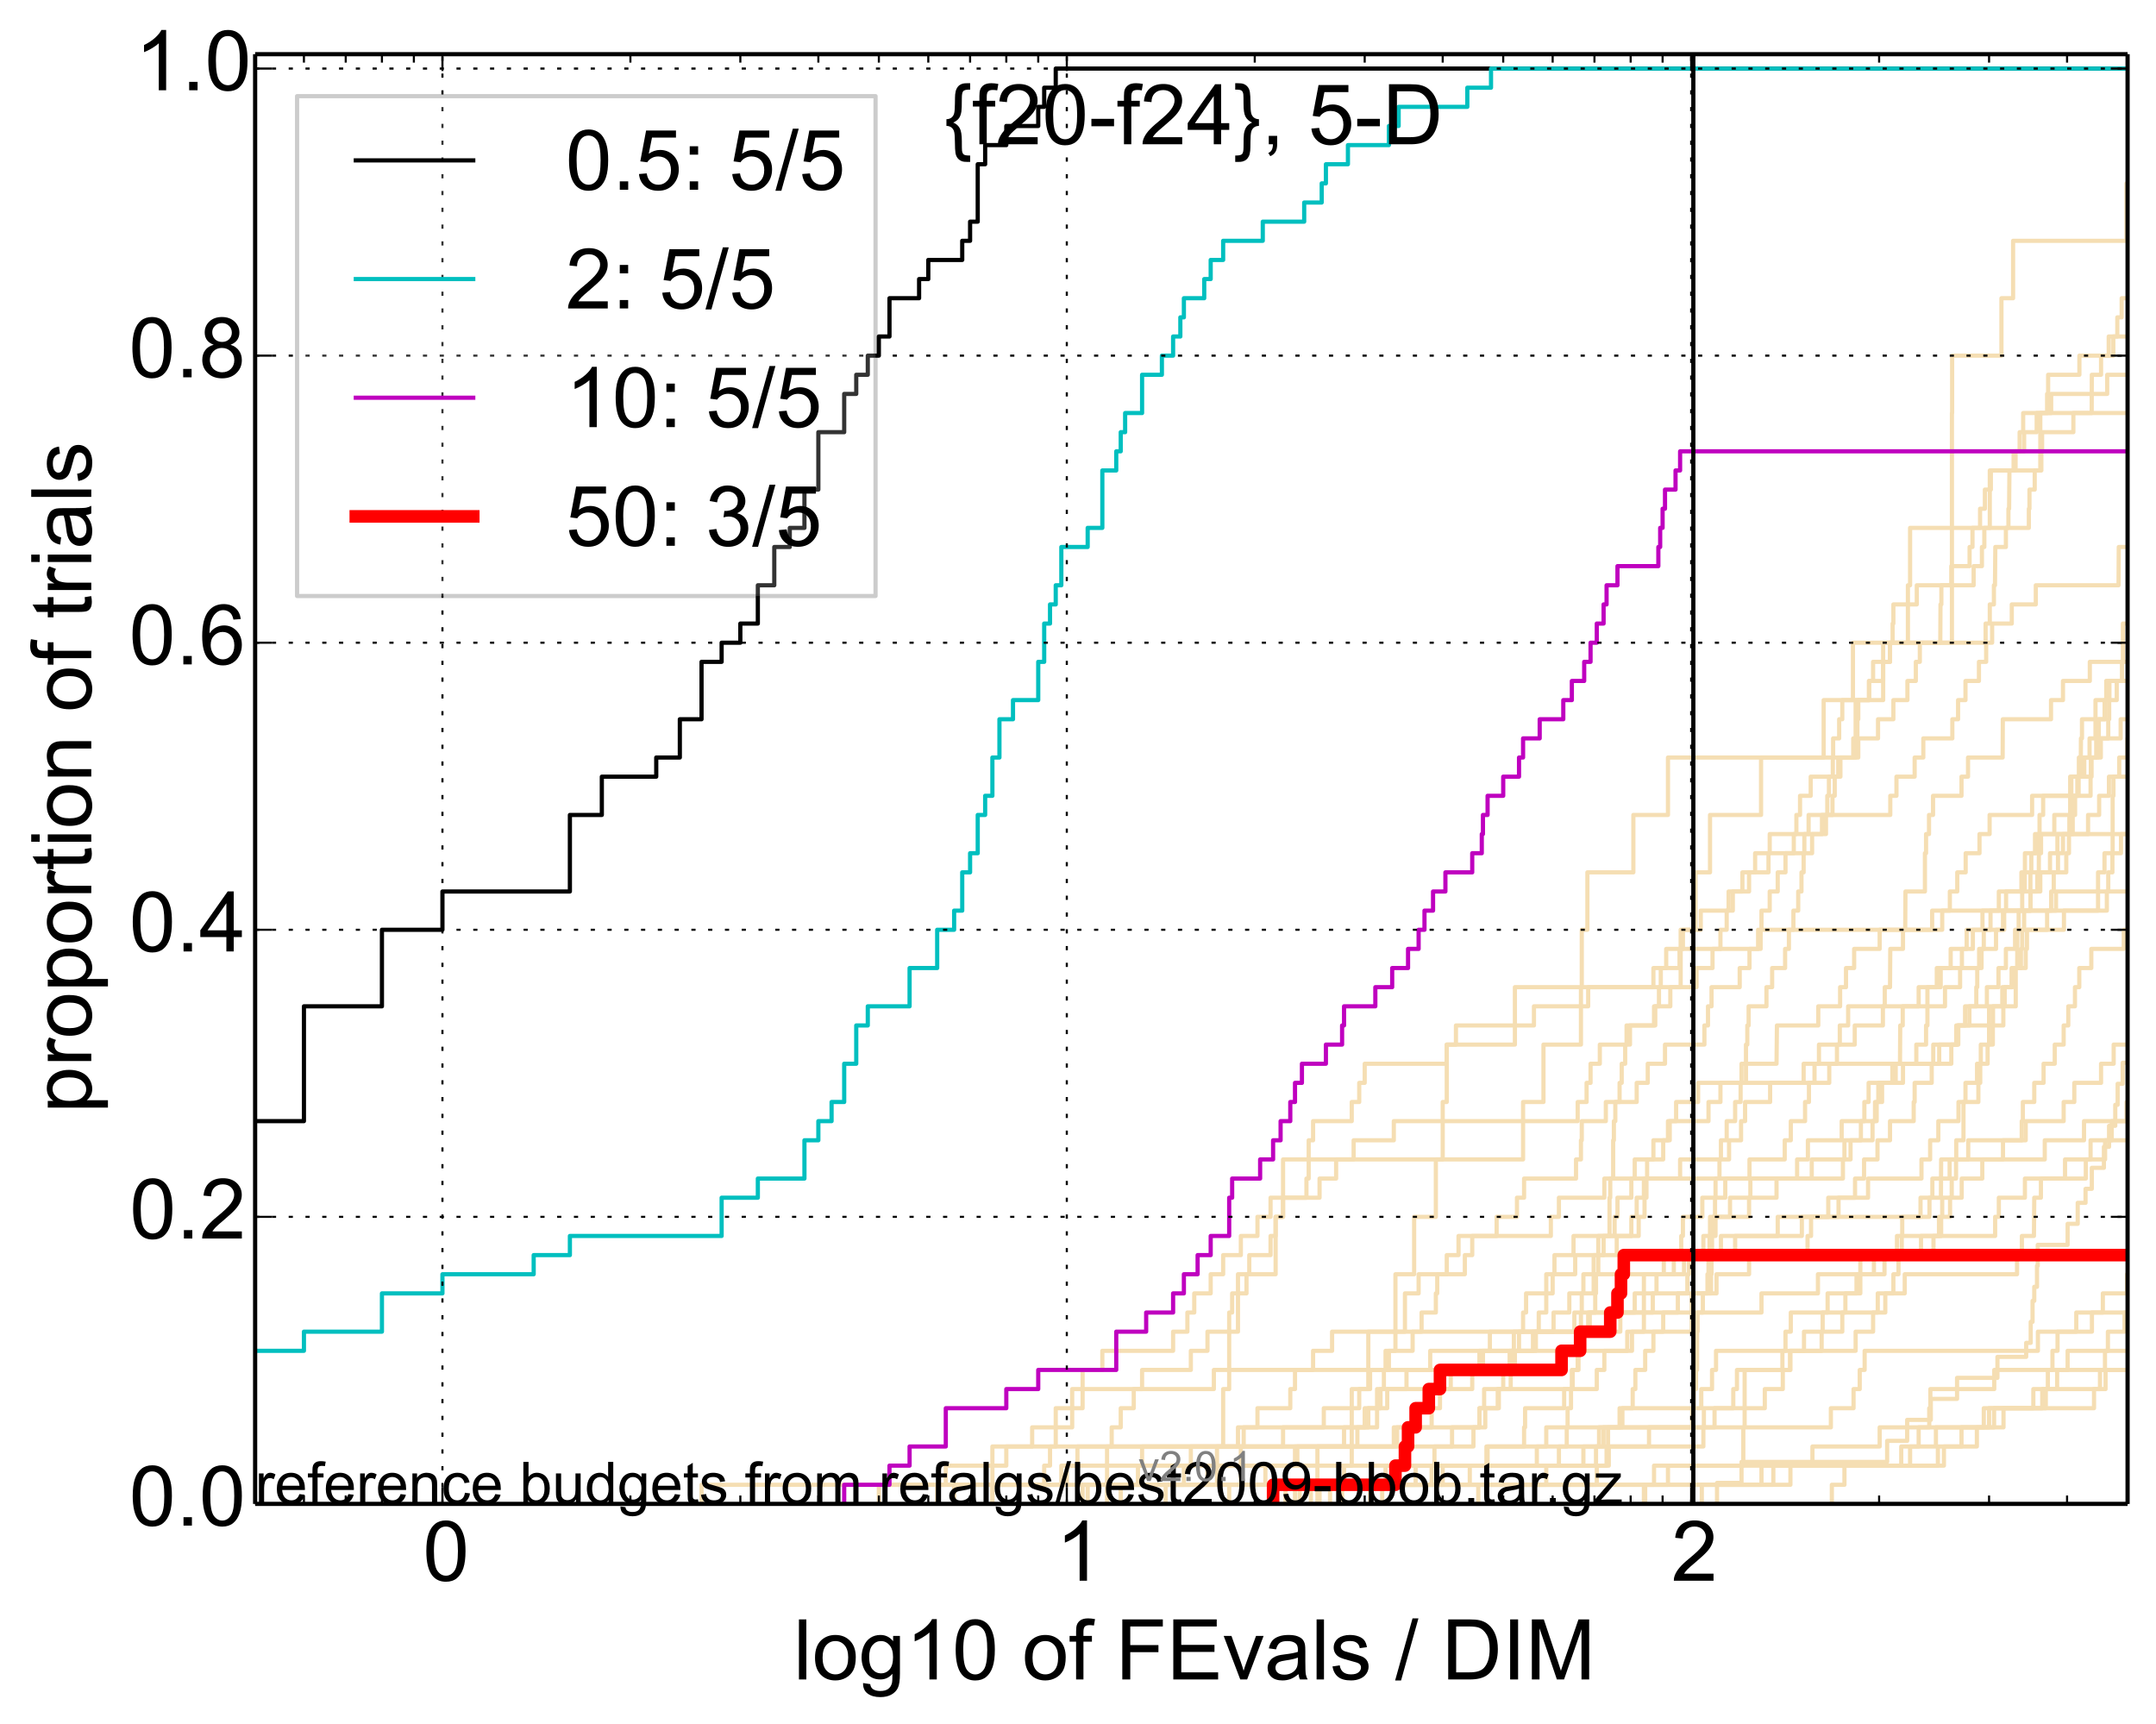 <?xml version="1.0" encoding="utf-8" standalone="no"?>
<!DOCTYPE svg PUBLIC "-//W3C//DTD SVG 1.1//EN"
  "http://www.w3.org/Graphics/SVG/1.1/DTD/svg11.dtd">
<!-- Created with matplotlib (http://matplotlib.org/) -->
<svg height="411pt" version="1.1" viewBox="0 0 514 411" width="514pt" xmlns="http://www.w3.org/2000/svg" xmlns:xlink="http://www.w3.org/1999/xlink">
 <defs>
  <style type="text/css">
*{stroke-linecap:butt;stroke-linejoin:round;}
  </style>
 </defs>
 <g id="figure_1">
  <g id="patch_1">
   <path d="
M0 411.783
L514.425 411.783
L514.425 0
L0 0
z
" style="fill:#ffffff;"/>
  </g>
  <g id="axes_1">
   <g id="patch_2">
    <path d="
M60.825 358.524
L507.225 358.524
L507.225 12.924
L60.825 12.924
z
" style="fill:#ffffff;"/>
   </g>
   <g id="line2d_1">
    <path clip-path="url(#p0ab5e1e507)" d="
M167.25 358.524
L167.25 353.961
L301.676 353.961
L301.676 349.399
L371.651 349.399
L371.651 344.836
L373.519 344.836
L373.519 340.274
L373.723 340.274
L373.723 335.712
L374.534 335.712
L374.534 331.149
L374.935 331.149
L374.935 326.587
L376.125 326.587
L376.125 322.025
L376.125 322.025
L376.125 317.462
L376.906 317.462
L376.906 312.9
L377.1 312.9
L377.1 308.337
L377.486 308.337
L377.486 303.775
L379.94 303.775
L379.94 299.213
L382.304 299.213
L382.304 294.65
L383.718 294.65
L383.718 290.088
L383.718 290.088
L383.718 285.526
L383.892 285.526
L383.892 280.963
L384.585 280.963
L384.585 276.401
L384.585 276.401
L384.585 271.838
L384.757 271.838
L384.757 267.276
L385.1 267.276
L385.1 262.714
L386.118 262.714
L386.118 258.151
L386.622 258.151
L386.622 253.589
L387.451 253.589
L387.451 249.027
L387.78 249.027
L387.78 244.464
L394.328 244.464
L394.328 239.902
L398.213 239.902
L398.213 235.339
L404.463 235.339
L404.463 230.777
L408.277 230.777
L408.277 226.215
L410.161 226.215
L410.161 221.652
L411.653 221.652
L411.653 217.09
L412.105 217.09
L412.105 212.527
L415.398 212.527
L415.398 207.965
L418.43 207.965
L418.43 203.403
L427.647 203.403
L427.647 198.84
L428.264 198.84
L428.264 194.278
L429.135 194.278
L429.135 189.716
L431.68 189.716
L431.68 185.153
L436.951 185.153
L436.951 180.591
L437.027 180.591
L437.027 176.028
L438.466 176.028
L438.466 171.466
L439.211 171.466
L439.211 166.904
L445.554 166.904
L445.554 162.341
L448.954 162.341
L448.954 157.779
L450.589 157.779
L450.589 153.217
L451.207 153.217
L451.207 148.654
L451.391 148.654
L451.391 144.092
L456.97 144.092
L456.97 139.529
L465.2 139.529
L465.2 134.967
L469.558 134.967
L469.558 130.405
L470.248 130.405
L470.248 125.842
L472.056 125.842
L472.056 121.28
L473.204 121.28
L473.204 116.718
L474.632 116.718
L474.632 112.155
L480.52 112.155
L480.52 107.593
L482.559 107.593
L482.559 103.03
L485.556 103.03
L485.556 98.468
L489.006 98.468
L489.006 93.906
L502.367 93.906
L502.367 89.343
L509.186 89.343
L509.186 84.781
L512.032 84.781
L512.032 80.219
L515.425 80.219" style="fill:none;stroke:#f5deb3;stroke-linecap:square;"/>
   </g>
   <g id="line2d_2">
    <path clip-path="url(#p0ab5e1e507)" d="
M258.098 358.524
L258.098 353.961
L271.292 353.961
L271.292 349.399
L272.279 349.399
L272.279 344.836
L295.14 344.836
L295.14 340.274
L315.601 340.274
L315.601 335.712
L324.045 335.712
L324.045 331.149
L326.632 331.149
L326.632 326.587
L331.12 326.587
L331.12 322.025
L336.778 322.025
L336.778 317.462
L338.909 317.462
L338.909 312.9
L342.312 312.9
L342.312 308.337
L342.643 308.337
L342.643 303.775
L349.222 303.775
L349.222 299.213
L350.986 299.213
L350.986 294.65
L369.728 294.65
L369.728 290.088
L371.651 290.088
L371.651 285.526
L382.483 285.526
L382.483 280.963
L439.359 280.963
L439.359 276.401
L439.727 276.401
L439.727 271.838
L443.646 271.838
L443.646 267.276
L444.471 267.276
L444.471 262.714
L445.487 262.714
L445.487 258.151
L451.145 258.151
L451.145 253.589
L452.966 253.589
L453.026 244.464
L453.621 244.464
L453.621 239.902
L457.418 239.902
L457.418 235.339
L461.741 235.339
L461.741 230.777
L465.051 230.777
L465.051 226.215
L470.34 226.215
L470.34 221.652
L474.546 221.652
L474.546 217.09
L489.006 217.09
L489.006 212.527
L489.62 212.527
L489.62 207.965
L490.631 207.965
L490.631 203.403
L491.823 203.403
L491.823 198.84
L494.143 198.84
L494.143 194.278
L494.711 194.278
L494.711 189.716
L495.552 189.716
L495.552 185.153
L496.046 185.153
L496.108 176.028
L496.353 176.028
L496.353 171.466
L501.75 171.466
L501.75 166.904
L502.199 166.904
L502.199 162.341
L508.53 162.341
L508.53 157.779
L510.992 157.779
L510.992 153.217
L515.425 153.217
L515.425 153.217" style="fill:none;stroke:#f5deb3;stroke-linecap:square;"/>
   </g>
   <g id="line2d_3">
    <path clip-path="url(#p0ab5e1e507)" d="
M259.307 358.524
L259.307 353.961
L350.403 353.961
L350.403 349.399
L354.648 349.399
L354.648 344.836
L363.349 344.836
L363.349 340.274
L363.588 340.274
L363.588 335.712
L372.902 335.712
L372.902 331.149
L380.677 331.149
L380.677 326.587
L382.483 326.587
L382.483 322.025
L387.944 322.025
L387.944 317.462
L391.911 317.462
L391.911 303.775
L399.045 303.775
L399.045 299.213
L400.812 299.213
L400.812 294.65
L401.214 294.65
L401.214 290.088
L405.842 290.088
L405.842 285.526
L411.312 285.526
L411.312 280.963
L417.088 280.963
L417.088 276.401
L425.486 276.401
L425.486 271.838
L426.934 271.838
L426.934 267.276
L430.335 267.276
L430.335 262.714
L431.263 262.714
L431.263 258.151
L432.589 258.151
L432.589 253.589
L433.647 253.589
L433.647 249.027
L438.616 249.027
L438.616 244.464
L440.603 244.464
L440.603 239.902
L449.335 239.902
L449.335 235.339
L450.589 235.339
L450.651 226.215
L453.681 226.215
L453.681 221.652
L460.634 221.652
L460.634 217.09
L464.852 217.09
L464.852 212.527
L466.621 212.527
L466.621 207.965
L468.625 207.965
L468.625 203.403
L471.922 203.403
L471.922 198.84
L474.332 198.84
L474.332 194.278
L484.463 194.278
L484.463 189.716
L495.242 189.716
L495.242 185.153
L495.614 185.153
L495.614 180.591
L500.126 180.591
L500.126 176.028
L502.617 176.028
L502.617 171.466
L502.839 171.466
L502.839 166.904
L504.64 166.904
L504.64 162.341
L505.893 162.341
L505.893 157.779
L506.103 157.779
L506.103 148.654
L507.791 148.654
L507.791 144.092
L508.909 144.092
L508.909 139.529
L509.76 139.529
L509.76 134.967
L514.018 134.967
L514.018 130.405
L515.425 130.405
L515.425 130.405" style="fill:none;stroke:#f5deb3;stroke-linecap:square;"/>
   </g>
   <g id="line2d_4">
    <path clip-path="url(#p0ab5e1e507)" d="
M317.088 358.524
L317.088 353.961
L419.944 353.961
L419.944 349.399
L455.375 349.399
L455.375 344.836
L457.418 344.836
L457.418 340.274
L459.939 340.274
L459.939 335.712
L460.207 335.712
L460.207 331.149
L475.44 331.149
L475.44 326.587
L489.314 326.587
L489.314 322.025
L490.53 322.025
L490.53 317.462
L498.726 317.462
L498.726 312.9
L501.327 312.9
L501.327 308.337
L507.096 308.337
L507.096 303.775
L507.406 303.775
L507.406 299.213
L514.666 299.213
L514.666 294.65
L514.897 294.65
L514.897 290.088
L514.92 290.088
L514.92 285.526
L515.034 285.526
L515.034 280.963
L515.425 280.963" style="fill:none;stroke:#f5deb3;stroke-linecap:square;"/>
   </g>
   <g id="line2d_5">
    <path clip-path="url(#p0ab5e1e507)" d="
M314.08 358.524
L314.08 344.836
L322.262 344.836
L322.262 331.149
L326.208 331.149
L326.208 317.462
L332.678 317.462
L332.678 303.775
L337.138 303.775
L337.138 290.088
L342.312 290.088
L342.312 276.401
L343.949 276.401
L343.949 262.714
L344.911 262.714
L344.911 249.027
L361.157 249.027
L361.157 235.339
L400.678 235.339
L400.678 221.652
L404.209 221.652
L404.209 207.965
L407.677 207.965
L407.677 194.278
L419.844 194.278
L419.844 180.591
L434.767 180.591
L434.767 166.904
L441.752 166.904
L441.752 153.217
L465.348 153.217
L465.348 139.529
L465.348 139.529
L465.348 125.842
L465.348 125.842
L465.348 112.155
L465.348 112.155
L465.348 98.468
L465.398 98.468
L465.398 84.781
L477.151 84.781
L477.151 71.094
L479.932 71.094
L479.932 57.407
L506.966 57.407
L506.966 43.72
L515.425 43.72" style="fill:none;stroke:#f5deb3;stroke-linecap:square;"/>
   </g>
   <g id="line2d_6">
    <path clip-path="url(#p0ab5e1e507)" d="
M293.043 358.524
L293.043 353.961
L295.824 353.961
L295.824 349.399
L308.735 349.399
L308.735 344.836
L332.292 344.836
L332.292 340.274
L352.702 340.274
L352.702 335.712
L357.331 335.712
L357.331 331.149
L358.374 331.149
L358.374 326.587
L359.907 326.587
L359.907 322.025
L360.909 322.025
L360.909 317.462
L363.109 317.462
L363.109 312.9
L363.826 312.9
L363.826 308.337
L368.634 308.337
L368.634 303.775
L375.533 303.775
L375.533 299.213
L385.442 299.213
L385.442 294.65
L388.919 294.65
L388.919 290.088
L390.196 290.088
L390.196 285.526
L391.911 285.526
L391.911 280.963
L392.676 280.963
L392.676 276.401
L394.18 276.401
L394.18 271.838
L398.073 271.838
L398.073 267.276
L407.314 267.276
L407.314 262.714
L410.161 262.714
L410.161 258.151
L429.994 258.151
L429.994 253.589
L437.94 253.589
L437.94 249.027
L442.178 249.027
L442.178 244.464
L448.89 244.464
L448.89 239.902
L463.696 239.902
L463.696 235.339
L467.296 235.339
L467.296 230.777
L467.726 230.777
L467.726 226.215
L468.859 226.215
L468.859 221.652
L472.632 221.652
L472.632 217.09
L476.53 217.09
L476.53 212.527
L481.912 212.527
L481.912 207.965
L482.748 207.965
L482.748 203.403
L486.596 203.403
L486.596 198.84
L493.347 198.84
L493.347 194.278
L494.207 194.278
L494.207 189.716
L498.4 189.716
L498.4 185.153
L498.637 185.153
L498.637 180.591
L500.843 180.591
L500.843 176.028
L505.575 176.028
L505.575 171.466
L508.809 171.466
L508.809 166.904
L509.461 166.904
L509.461 162.341
L515.425 162.341
L515.425 162.341" style="fill:none;stroke:#f5deb3;stroke-linecap:square;"/>
   </g>
   <g id="line2d_7">
    <path clip-path="url(#p0ab5e1e507)" d="
M223.429 358.524
L223.429 353.961
L225.481 353.961
L225.481 349.399
L239.906 349.399
L239.906 344.836
L246.068 344.836
L246.068 340.274
L251.692 340.274
L251.692 335.712
L258.098 335.712
L258.098 331.149
L289.39 331.149
L289.39 326.587
L353.543 326.587
L353.543 322.025
L389.08 322.025
L389.08 317.462
L403.312 317.462
L403.312 308.337
L407.918 308.337
L407.918 303.775
L408.038 303.775
L408.038 299.213
L413.663 299.213
L413.663 294.65
L423.816 294.65
L423.816 290.088
L435.868 290.088
L435.868 285.526
L442.249 285.526
L442.249 280.963
L444.403 280.963
L444.403 276.401
L447.602 276.401
L447.602 271.838
L450.589 271.838
L450.589 267.276
L456.234 267.276
L456.234 262.714
L456.462 262.714
L456.462 258.151
L460.527 258.151
L460.527 253.589
L465.2 253.589
L465.2 249.027
L466.718 249.027
L466.718 244.464
L468.484 244.464
L468.484 239.902
L471.158 239.902
L471.158 235.339
L471.384 235.339
L471.384 230.777
L471.832 230.777
L471.832 226.215
L475.862 226.215
L475.862 221.652
L477.807 221.652
L477.807 217.09
L484.057 217.09
L484.057 212.527
L486.418 212.527
L486.418 207.965
L492.606 207.965
L492.606 203.403
L493.251 203.403
L493.251 198.84
L510.551 198.84
L510.551 194.278
L513.621 194.278
L513.621 189.716
L515.425 189.716
L515.425 189.716" style="fill:none;stroke:#f5deb3;stroke-linecap:square;"/>
   </g>
   <g id="line2d_8">
    <path clip-path="url(#p0ab5e1e507)" d="
M309.84 358.524
L309.84 353.961
L320.428 353.961
L320.428 349.399
L322.262 349.399
L322.262 344.836
L323.604 344.836
L323.604 340.274
L326.208 340.274
L326.208 335.712
L329.118 335.712
L329.118 331.149
L329.926 331.149
L329.926 326.587
L330.327 326.587
L330.327 322.025
L332.678 322.025
L332.678 317.462
L334.946 317.462
L334.946 308.337
L338.206 308.337
L338.206 303.775
L344.911 303.775
L344.911 299.213
L347.716 299.213
L347.716 294.65
L356.803 294.65
L356.803 290.088
L361.651 290.088
L361.651 285.526
L363.349 285.526
L363.349 280.963
L375.731 280.963
L375.731 276.401
L376.906 276.401
L376.906 271.838
L377.1 271.838
L377.1 267.276
L382.838 267.276
L382.838 262.714
L390.196 262.714
L390.196 258.151
L392.828 258.151
L392.828 253.589
L396.944 253.589
L396.944 249.027
L406.337 249.027
L406.337 244.464
L407.193 244.464
L407.193 239.902
L408.038 239.902
L408.038 235.339
L414.753 235.339
L414.753 230.777
L417.088 230.777
L417.088 226.215
L419.141 226.215
L419.141 221.652
L463.034 221.652
L463.034 217.09
L490.161 217.09
L490.161 212.527
L514.274 212.527
L514.274 207.965
L515.425 207.965
L515.425 207.965" style="fill:none;stroke:#f5deb3;stroke-linecap:square;"/>
   </g>
   <g id="line2d_9">
    <path clip-path="url(#p0ab5e1e507)" d="
M277.904 358.524
L277.904 353.961
L282.244 353.961
L282.244 349.399
L295.824 349.399
L295.824 344.836
L296.501 344.836
L296.501 340.274
L299.783 340.274
L299.783 335.712
L307.61 335.712
L307.61 331.149
L308.735 331.149
L308.735 326.587
L313.046 326.587
L313.046 322.025
L317.576 322.025
L317.576 317.462
L375.334 317.462
L375.334 312.9
L419.944 312.9
L419.944 308.337
L433.404 308.337
L433.404 303.775
L449.271 303.775
L449.271 299.213
L460.952 299.213
L460.952 294.65
L462.261 294.65
L462.261 290.088
L464.902 290.088
L464.902 285.526
L467.678 285.526
L467.678 280.963
L472.588 280.963
L472.588 276.401
L487.48 276.401
L487.48 271.838
L496.84 271.838
L496.84 267.276
L506.992 267.276
L506.992 262.714
L515.425 262.714
L515.425 262.714" style="fill:none;stroke:#f5deb3;stroke-linecap:square;"/>
   </g>
   <g id="line2d_10">
    <path clip-path="url(#p0ab5e1e507)" d="
M392.219 358.524
L392.219 353.961
L394.328 353.961
L394.328 349.399
L463.442 349.399
L463.442 344.836
L471.294 344.836
L471.294 340.274
L474.203 340.274
L474.203 335.712
L487.725 335.712
L487.725 331.149
L488.213 331.149
L488.213 326.587
L492.929 326.587
L492.929 322.025
L507.868 322.025
L507.868 317.462
L512.843 317.462
L512.843 312.9
L515.425 312.9
L515.425 312.9" style="fill:none;stroke:#f5deb3;stroke-linecap:square;"/>
   </g>
   <g id="line2d_11">
    <path clip-path="url(#p0ab5e1e507)" d="
M209.523 358.524
L209.523 353.961
L253.025 353.961
L253.025 349.399
L283.902 349.399
L283.902 344.836
L320.428 344.836
L320.428 340.274
L328.3 340.274
L328.3 335.712
L330.724 335.712
L330.724 331.149
L350.986 331.149
L350.986 326.587
L352.702 326.587
L352.702 322.025
L362.141 322.025
L362.141 317.462
L370.375 317.462
L370.375 312.9
L374.13 312.9
L374.13 308.337
L379.94 308.337
L379.94 303.775
L401.48 303.775
L401.48 299.213
L406.09 299.213
L406.09 294.65
L408.99 294.65
L408.99 290.088
L412.442 290.088
L412.442 285.526
L423.534 285.526
L423.534 280.963
L428.439 280.963
L428.439 276.401
L431.011 276.401
L431.011 271.838
L439.063 271.838
L439.063 267.276
L447.407 267.276
L447.407 262.714
L447.797 262.714
L447.797 258.151
L451.941 258.151
L451.941 253.589
L456.857 253.589
L456.857 249.027
L459.182 249.027
L459.182 244.464
L459.507 244.464
L459.507 235.339
L462.674 235.339
L462.674 230.777
L472.411 230.777
L472.411 226.215
L472.941 226.215
L472.941 221.652
L477.521 221.652
L477.521 217.09
L478.253 217.09
L478.253 212.527
L482.711 212.527
L482.711 207.965
L484.278 207.965
L484.278 203.403
L485.157 203.403
L485.157 198.84
L486.24 198.84
L486.24 194.278
L487.093 194.278
L487.093 189.716
L493.539 189.716
L493.539 185.153
L496.901 185.153
L496.901 180.591
L498.163 180.591
L498.163 176.028
L499.575 176.028
L499.575 166.904
L502.143 166.904
L502.143 162.341
L511.647 162.341
L511.647 157.779
L515.425 157.779
L515.425 157.779" style="fill:none;stroke:#f5deb3;stroke-linecap:square;"/>
   </g>
   <g id="line2d_12">
    <path clip-path="url(#p0ab5e1e507)" d="
M267.186 358.524
L267.186 353.961
L290.137 353.961
L290.137 349.399
L309.29 349.399
L309.29 344.836
L333.061 344.836
L333.061 340.274
L341.31 340.274
L341.31 335.712
L343.299 335.712
L343.299 331.149
L345.86 331.149
L345.86 326.587
L361.157 326.587
L361.157 322.025
L366.16 322.025
L366.16 317.462
L386.287 317.462
L386.287 312.9
L389.72 312.9
L389.72 308.337
L394.919 308.337
L394.919 303.775
L396.658 303.775
L396.658 299.213
L410.277 299.213
L410.277 294.65
L429.566 294.65
L429.566 290.088
L438.316 290.088
L438.316 285.526
L445.352 285.526
L445.352 280.963
L458.085 280.963
L458.085 276.401
L460.153 276.401
L460.153 271.838
L462.105 271.838
L462.105 267.276
L466.911 267.276
L466.911 262.714
L468.578 262.714
L468.578 258.151
L471.339 258.151
L471.339 253.589
L472.234 253.589
L472.234 249.027
L475.101 249.027
L475.101 244.464
L477.602 244.464
L477.602 239.902
L477.929 239.902
L477.929 235.339
L479.576 235.339
L479.576 230.777
L480.91 230.777
L480.949 221.652
L481.259 221.652
L481.259 217.09
L482.103 217.09
L482.103 212.527
L484.057 212.527
L484.057 207.965
L486.061 207.965
L486.096 198.84
L489.756 198.84
L489.756 194.278
L493.539 194.278
L493.539 189.716
L493.826 189.716
L493.826 185.153
L498.46 185.153
L498.46 180.591
L499.75 180.591
L499.75 176.028
L500.356 176.028
L500.356 171.466
L501.947 171.466
L501.947 166.904
L502.894 166.904
L502.894 162.341
L508.277 162.341
L508.277 157.779
L515.425 157.779
L515.425 157.779" style="fill:none;stroke:#f5deb3;stroke-linecap:square;"/>
   </g>
   <g id="line2d_13">
    <path clip-path="url(#p0ab5e1e507)" d="
M312.523 358.524
L312.523 353.961
L368.634 353.961
L368.634 349.399
L383.015 349.399
L383.015 344.836
L383.367 344.836
L383.367 340.274
L408.754 340.274
L408.754 335.712
L413.221 335.712
L413.221 331.149
L414.101 331.149
L414.101 326.587
L426.755 326.587
L426.755 322.025
L430.08 322.025
L430.08 317.462
L439.211 317.462
L439.211 312.9
L449.461 312.9
L449.461 308.337
L451.391 308.337
L451.391 303.775
L452.606 303.775
L452.606 299.213
L457.975 299.213
L457.975 294.65
L475.652 294.65
L475.652 290.088
L476.53 290.088
L476.53 285.526
L482.748 285.526
L482.748 280.963
L492.313 280.963
L492.313 276.401
L498.4 276.401
L498.4 271.838
L515.425 271.838
L515.425 271.838" style="fill:none;stroke:#f5deb3;stroke-linecap:square;"/>
   </g>
   <g id="line2d_14">
    <path clip-path="url(#p0ab5e1e507)" d="
M319.961 358.524
L319.961 353.961
L341.31 353.961
L341.31 349.399
L366.389 349.399
L366.389 344.836
L393.131 344.836
L393.131 340.274
L403.441 340.274
L403.441 335.712
L403.826 335.712
L403.826 331.149
L404.336 331.149
L404.336 326.587
L404.589 326.587
L404.589 317.462
L404.716 317.462
L404.716 312.9
L405.966 312.9
L405.966 308.337
L407.071 308.337
L407.071 303.775
L407.314 303.775
L407.314 299.213
L407.556 299.213
L407.556 294.65
L407.677 294.65
L407.677 290.088
L408.872 290.088
L408.872 285.526
L408.99 285.526
L408.99 280.963
L409.929 280.963
L409.929 276.401
L410.277 276.401
L410.277 271.838
L411.653 271.838
L411.653 267.276
L413.663 267.276
L413.663 262.714
L414.969 262.714
L414.969 258.151
L415.184 258.151
L415.184 253.589
L416.249 253.589
L416.249 249.027
L416.565 249.027
L416.565 244.464
L416.88 244.464
L416.88 239.902
L421.13 239.902
L421.13 235.339
L422.487 235.339
L422.487 230.777
L425.577 230.777
L425.577 226.215
L426.485 226.215
L426.485 221.652
L427.558 221.652
L427.558 217.09
L428.701 217.09
L428.701 212.527
L429.48 212.527
L429.48 207.965
L429.994 207.965
L429.994 203.403
L432.012 203.403
L432.012 198.84
L434.369 198.84
L434.369 194.278
L436.874 194.278
L436.874 189.716
L437.409 189.716
L437.409 185.153
L438.241 185.153
L438.241 180.591
L441.823 180.591
L441.823 176.028
L442.811 176.028
L442.811 171.466
L443.021 171.466
L443.021 166.904
L445.621 166.904
L445.621 162.341
L446.553 162.341
L446.553 157.779
L450.589 157.779
L450.589 153.217
L473.378 153.217
L473.378 148.654
L474.375 148.654
L474.375 144.092
L475.356 144.092
L475.356 139.529
L475.609 139.529
L475.694 130.405
L478.213 130.405
L478.213 125.842
L478.818 125.842
L478.818 121.28
L478.978 121.28
L479.058 112.155
L480.05 112.155
L480.05 107.593
L481.49 107.593
L481.49 103.03
L482.332 103.03
L482.332 98.468
L488.039 98.468
L488.039 93.906
L488.282 93.906
L488.282 89.343
L495.738 89.343
L495.738 84.781
L502.728 84.781
L502.728 80.219
L504.774 80.219
L504.774 75.656
L505.813 75.656
L505.813 71.094
L510.108 71.094
L510.108 66.531
L514.528 66.531
L514.528 61.969
L515.425 61.969
L515.425 61.969" style="fill:none;stroke:#f5deb3;stroke-linecap:square;"/>
   </g>
   <g id="line2d_15">
    <path clip-path="url(#p0ab5e1e507)" d="
M391.911 358.524
L391.911 353.961
L397.652 353.961
L397.652 349.399
L415.612 349.399
L415.612 344.836
L415.612 344.836
L415.612 340.274
L415.931 340.274
L415.931 335.712
L415.931 335.712
L415.931 331.149
L415.931 331.149
L415.931 326.587
L424.934 326.587
L424.934 322.025
L434.289 322.025
L434.289 317.462
L434.529 317.462
L434.529 312.9
L439.947 312.9
L439.947 308.337
L443.508 308.337
L443.508 303.775
L443.508 303.775
L443.508 299.213
L453.384 299.213
L453.384 294.65
L453.503 294.65
L453.503 290.088
L457.864 290.088
L457.864 285.526
L460.687 285.526
L460.687 280.963
L464.802 280.963
L464.802 276.401
L466.378 276.401
L466.378 271.838
L468.106 271.838
L468.106 267.276
L468.106 267.276
L468.106 262.714
L471.653 262.714
L471.653 258.151
L472.1 258.151
L472.1 253.589
L473.857 253.589
L473.857 249.027
L474.203 249.027
L474.203 244.464
L474.203 244.464
L474.203 239.902
L480.56 239.902
L480.56 235.339
L480.56 235.339
L480.56 230.777
L481.798 230.777
L481.798 226.215
L482.103 226.215
L482.103 221.652
L488.039 221.652
L488.039 217.09
L500.184 217.09
L500.184 212.527
L500.184 212.527
L500.184 207.965
L501.722 207.965
L501.722 203.403
L503.664 203.403
L503.664 198.84
L503.664 198.84
L503.664 194.278
L503.664 194.278
L503.664 189.716
L503.855 189.716
L503.855 185.153
L508.098 185.153
L508.098 180.591
L510.894 180.591
L510.894 176.028
L515.425 176.028" style="fill:none;stroke:#f5deb3;stroke-linecap:square;"/>
   </g>
   <g id="line2d_16">
    <path clip-path="url(#p0ab5e1e507)" d="
M236.59 358.524
L236.59 353.961
L248.941 353.961
L248.941 349.399
L250.331 349.399
L250.331 344.836
L251.692 344.836
L251.692 340.274
L255.612 340.274
L255.612 331.149
L258.098 331.149
L258.098 326.587
L262.802 326.587
L262.802 322.025
L279.675 322.025
L279.675 317.462
L283.078 317.462
L283.078 312.9
L284.715 312.9
L284.715 308.337
L288.634 308.337
L288.634 303.775
L291.607 303.775
L291.607 299.213
L295.824 299.213
L295.824 294.65
L299.783 294.65
L299.783 290.088
L302.907 290.088
L302.907 285.526
L314.591 285.526
L314.591 280.963
L318.54 280.963
L318.54 276.401
L322.713 276.401
L322.713 271.838
L332.292 271.838
L332.292 267.276
L376.125 267.276
L376.125 262.714
L378.251 262.714
L378.251 258.151
L379.195 258.151
L379.195 253.589
L381.405 253.589
L381.405 249.027
L388.596 249.027
L388.596 244.464
L394.624 244.464
L394.624 239.902
L395.504 239.902
L395.504 235.339
L395.939 235.339
L395.939 230.777
L397.228 230.777
L397.228 226.215
L419.744 226.215
L419.744 221.652
L419.944 221.652
L419.944 217.09
L421.909 217.09
L421.909 212.527
L423.816 212.527
L423.816 207.965
L425.668 207.965
L425.668 203.403
L430.165 203.403
L430.165 198.84
L431.179 198.84
L431.179 194.278
L450.651 194.278
L450.651 189.716
L452.123 189.716
L452.123 185.153
L456.462 185.153
L456.462 180.591
L458.526 180.591
L458.526 176.028
L465.447 176.028
L465.447 171.466
L466.814 171.466
L466.814 166.904
L468.578 166.904
L468.578 162.341
L471.788 162.341
L471.788 157.779
L473.509 157.779
L473.509 153.217
L474.931 153.217
L474.931 148.654
L479.615 148.654
L479.615 144.092
L485.339 144.092
L485.339 139.529
L505.069 139.529
L505.123 130.405
L507.406 130.405
L507.406 125.842
L507.945 125.842
L507.945 121.28
L508.175 121.28
L508.175 116.718
L515.425 116.718
L515.425 116.718" style="fill:none;stroke:#f5deb3;stroke-linecap:square;"/>
   </g>
   <g id="line2d_17">
    <path clip-path="url(#p0ab5e1e507)" d="
M409.344 358.524
L409.344 356.854
L409.344 356.854
L409.344 356.854
L409.344 355.185
L409.344 355.185
L409.344 355.185
L409.344 353.516
L415.184 353.516
L415.184 348.509
L449.902 348.509
L449.902 343.501
L454.679 343.501
L454.679 338.494
L460.314 338.494
L460.314 333.486
L466.572 333.486
L466.572 328.479
L476.197 328.479
L476.197 323.471
L483.05 323.471
L483.05 320.133
L484.131 320.133
L484.131 315.125
L484.573 315.125
L484.573 310.118
L484.975 310.118
L484.975 306.78
L485.629 306.78
L485.629 301.772
L485.809 301.772
L485.809 296.765
L492.929 296.765
L492.929 291.757
L495.335 291.757
L495.335 286.75
L497.204 286.75
L497.204 283.411
L498.696 283.411
L498.696 278.404
L501.581 278.404
L501.581 273.396
L502.811 273.396
L502.811 268.389
L504.289 268.389
L504.289 263.381
L504.855 263.381
L504.855 258.374
L506.051 258.374
L506.051 253.366
L507.277 253.366
L507.277 248.359
L511.187 248.359
L511.187 243.351
L511.357 243.351
L511.357 238.344
L511.768 238.344
L511.768 233.336
L512.677 233.336
L512.677 228.329
L513.948 228.329
L513.948 223.321
L514.412 223.321
L514.412 219.983
L515.425 219.983
L515.425 219.983" style="fill:none;stroke:#f5deb3;stroke-linecap:square;"/>
   </g>
   <g id="line2d_18">
    <path clip-path="url(#p0ab5e1e507)" d="
M227.47 358.524
L227.47 353.961
L254.331 353.961
L254.331 349.399
L256.867 349.399
L256.867 344.836
L265.031 344.836
L265.031 340.274
L267.186 340.274
L267.186 335.712
L270.29 335.712
L270.29 331.149
L272.279 331.149
L272.279 326.587
L283.902 326.587
L283.902 322.025
L287.869 322.025
L287.869 317.462
L293.043 317.462
L293.043 312.9
L293.75 312.9
L293.75 308.337
L297.171 308.337
L297.171 303.775
L297.834 303.775
L297.834 299.213
L302.907 299.213
L302.907 294.65
L304.115 294.65
L304.115 290.088
L305.886 290.088
L305.886 285.526
L311.463 285.526
L311.463 280.963
L311.995 280.963
L311.995 271.838
L313.046 271.838
L313.046 267.276
L322.262 267.276
L322.262 262.714
L324.045 262.714
L324.045 258.151
L325.351 258.151
L325.351 253.589
L344.911 253.589
L344.911 249.027
L347.103 249.027
L347.103 244.464
L365.7 244.464
L365.7 239.902
L378.63 239.902
L378.63 235.339
L394.18 235.339
L394.18 230.777
L400.409 230.777
L400.409 226.215
L401.214 226.215
L401.214 221.652
L405.469 221.652
L405.469 217.09
L413.111 217.09
L413.111 212.527
L416.984 212.527
L416.984 207.965
L421.618 207.965
L421.618 203.403
L421.909 203.403
L421.909 198.84
L435.32 198.84
L435.32 194.278
L435.634 194.278
L435.634 189.716
L436.024 189.716
L436.024 185.153
L438.765 185.153
L438.765 180.591
L443.021 180.591
L443.021 176.028
L447.732 176.028
L447.732 171.466
L451.391 171.466
L451.391 166.904
L454.738 166.904
L454.738 162.341
L456.744 162.341
L456.744 157.779
L457.697 157.779
L457.697 153.217
L462.571 153.217
L462.623 144.092
L462.829 144.092
L462.829 139.529
L470.523 139.529
L470.523 134.967
L472.5 134.967
L472.5 130.405
L473.072 130.405
L473.072 125.842
L483.686 125.842
L483.686 121.28
L483.834 121.28
L483.834 116.718
L485.085 116.718
L485.085 112.155
L486.668 112.155
L486.668 107.593
L486.845 107.593
L486.845 103.03
L494.301 103.03
L494.301 98.468
L498.667 98.468
L498.696 89.343
L500.901 89.343
L500.901 84.781
L503.827 84.781
L503.827 80.219
L509.336 80.219
L509.336 75.656
L515.425 75.656
L515.425 75.656" style="fill:none;stroke:#f5deb3;stroke-linecap:square;"/>
   </g>
   <g id="line2d_19">
    <path clip-path="url(#p0ab5e1e507)" d="
M436.72 358.524
L436.72 353.961
L439.727 353.961
L439.727 349.399
L462.001 349.399
L462.001 344.836
L467.63 344.836
L467.63 340.274
L475.398 340.274
L475.398 335.712
L486.88 335.712
L486.88 331.149
L501.975 331.149
L501.975 326.587
L515.425 326.587
L515.425 326.587" style="fill:none;stroke:#f5deb3;stroke-linecap:square;"/>
   </g>
   <g id="line2d_20">
    <path clip-path="url(#p0ab5e1e507)" d="
M314.591 358.524
L314.591 353.961
L333.061 353.961
L333.061 349.399
L380.494 349.399
L380.494 344.836
L382.304 344.836
L382.304 340.274
L386.118 340.274
L386.118 335.712
L389.24 335.712
L389.24 331.149
L389.879 331.149
L389.879 326.587
L392.219 326.587
L392.219 322.025
L394.18 322.025
L394.18 317.462
L396.515 317.462
L396.515 312.9
L400.003 312.9
L400.003 308.337
L402.271 308.337
L402.271 303.775
L402.663 303.775
L402.663 299.213
L408.158 299.213
L408.158 294.65
L408.397 294.65
L408.397 290.088
L416.984 290.088
L416.984 285.526
L417.297 285.526
L417.297 280.963
L431.929 280.963
L431.929 276.401
L441.18 276.401
L441.18 271.838
L446.421 271.838
L446.421 267.276
L447.014 267.276
L447.014 262.714
L448.698 262.714
L448.698 258.151
L453.681 258.151
L453.681 253.589
L462.313 253.589
L462.313 249.027
L466.863 249.027
L466.863 244.464
L469.511 244.464
L469.511 239.902
L473.683 239.902
L473.683 235.339
L476.447 235.339
L476.447 230.777
L478.213 230.777
L478.213 226.215
L480.403 226.215
L480.403 221.652
L482.559 221.652
L482.559 217.09
L484.094 217.09
L484.094 212.527
L485.701 212.527
L485.701 207.965
L488.731 207.965
L488.731 203.403
L490.497 203.403
L490.497 198.84
L497.805 198.84
L497.805 194.278
L500.443 194.278
L500.443 189.716
L502.783 189.716
L502.783 185.153
L505.229 185.153
L505.229 180.591
L507.199 180.591
L507.199 176.028
L507.663 176.028
L507.663 171.466
L515.425 171.466
L515.425 171.466" style="fill:none;stroke:#f5deb3;stroke-linecap:square;"/>
   </g>
   <g id="line2d_21">
    <path clip-path="url(#p0ab5e1e507)" d="
M267.186 358.524
L267.186 353.961
L287.869 353.961
L287.869 349.399
L290.137 349.399
L290.137 344.836
L305.886 344.836
L305.886 340.274
L325.351 340.274
L325.351 335.712
L328.3 335.712
L328.3 331.149
L335.317 331.149
L335.317 326.587
L340.972 326.587
L340.972 322.025
L355.194 322.025
L355.194 317.462
L378.63 317.462
L378.63 312.9
L394.031 312.9
L394.031 308.337
L409.226 308.337
L409.226 303.775
L416.984 303.775
L416.984 299.213
L430.927 299.213
L430.927 294.65
L431.763 294.65
L431.763 290.088
L459.993 290.088
L459.993 285.526
L462.726 285.526
L462.777 276.401
L469.233 276.401
L469.233 271.838
L482.937 271.838
L482.937 267.276
L491.987 267.276
L491.987 262.714
L494.522 262.714
L494.522 258.151
L500.901 258.151
L500.901 253.589
L503.909 253.589
L503.909 249.027
L507.714 249.027
L507.714 244.464
L508.124 244.464
L508.124 239.902
L514.157 239.902
L514.157 235.339
L515.425 235.339
L515.425 235.339" style="fill:none;stroke:#f5deb3;stroke-linecap:square;"/>
   </g>
   <g id="line2d_22">
    <path clip-path="url(#p0ab5e1e507)" d="
M352.419 358.524
L352.419 353.961
L422.774 353.961
L422.774 349.399
L432.095 349.399
L432.095 344.836
L448.12 344.836
L448.12 340.274
L477.643 340.274
L477.643 335.712
L484.756 335.712
L484.756 331.149
L490.43 331.149
L490.43 326.587
L513.878 326.587
L513.878 322.025
L515.425 322.025
L515.425 322.025" style="fill:none;stroke:#f5deb3;stroke-linecap:square;"/>
   </g>
   <g id="line2d_23">
    <path clip-path="url(#p0ab5e1e507)" d="
M405.718 358.524
L405.718 353.961
L426.845 353.961
L426.845 349.399
L453.265 349.399
L453.265 344.836
L461.531 344.836
L461.531 340.274
L472.941 340.274
L472.941 335.712
L499.225 335.712
L499.225 331.149
L500.643 331.149
L500.643 326.587
L501.835 326.587
L501.835 322.025
L502.534 322.025
L502.534 317.462
L506.497 317.462
L506.497 312.9
L509.386 312.9
L509.386 308.337
L515.425 308.337
L515.425 308.337" style="fill:none;stroke:#f5deb3;stroke-linecap:square;"/>
   </g>
   <g id="line2d_24">
    <path clip-path="url(#p0ab5e1e507)" d="
M308.735 358.524
L308.735 353.961
L380.677 353.961
L380.677 349.399
L383.543 349.399
L383.543 344.836
L406.09 344.836
L406.09 340.274
L436.489 340.274
L436.489 335.712
L441.894 335.712
L441.894 331.149
L443.369 331.149
L443.369 326.587
L444.539 326.587
L444.539 322.025
L485.845 322.025
L485.845 317.462
L494.992 317.462
L494.992 312.9
L514.92 312.9
L514.92 308.337
L515.425 308.337" style="fill:none;stroke:#f5deb3;stroke-linecap:square;"/>
   </g>
   <g id="line2d_25">
    <path clip-path="url(#p0ab5e1e507)" d="
M236.59 358.524
L236.59 353.961
L236.59 353.961
L236.59 353.961
L236.59 349.399
L236.59 349.399
L236.59 349.399
L236.59 344.836
L351.275 344.836
L351.275 340.274
L354.098 340.274
L354.098 335.712
L357.068 335.712
L357.068 331.149
L374.735 331.149
L374.735 326.587
L376.321 326.587
L376.321 322.025
L376.906 322.025
L376.906 317.462
L379.007 317.462
L379.007 312.9
L380.31 312.9
L380.31 308.337
L380.494 308.337
L380.494 303.775
L381.042 303.775
L381.042 294.65
L390.668 294.65
L390.668 290.088
L392.065 290.088
L392.065 285.526
L392.524 285.526
L392.524 280.963
L400.544 280.963
L400.544 276.401
L412.217 276.401
L412.217 271.838
L415.076 271.838
L415.076 267.276
L416.037 267.276
L416.037 262.714
L422.006 262.714
L422.006 258.151
L436.101 258.151
L436.101 253.589
L460.899 253.589
L460.899 249.027
L466.378 249.027
L466.378 244.464
L475.144 244.464
L475.144 239.902
L477.357 239.902
L477.357 235.339
L479.774 235.339
L479.774 230.777
L482.937 230.777
L482.937 226.215
L483.238 226.215
L483.238 221.652
L492.052 221.652
L492.052 217.09
L502.283 217.09
L502.283 212.527
L502.617 212.527
L502.617 207.965
L503.609 207.965
L503.609 203.403
L505.655 203.403
L505.655 198.84
L507.432 198.84
L507.483 189.716
L514.134 189.716
L514.134 185.153
L515.425 185.153
L515.425 185.153" style="fill:none;stroke:#f5deb3;stroke-linecap:square;"/>
   </g>
   <g id="line2d_26">
    <path clip-path="url(#p0ab5e1e507)" d="
M329.524 358.524
L329.524 353.961
L343.949 353.961
L343.949 349.399
L377.486 349.399
L377.486 344.836
L381.224 344.836
L381.224 340.274
L386.788 340.274
L386.788 335.712
L405.594 335.712
L405.594 331.149
L408.158 331.149
L408.158 326.587
L409.108 326.587
L409.108 322.025
L425.668 322.025
L425.668 317.462
L426.934 317.462
L426.934 312.9
L435.712 312.9
L435.712 308.337
L442.601 308.337
L442.601 303.775
L446.751 303.775
L446.751 299.213
L452.244 299.213
L452.244 294.65
L462.777 294.65
L462.777 290.088
L463.034 290.088
L463.034 285.526
L465.299 285.526
L465.299 280.963
L466.329 280.963
L466.329 276.401
L477.521 276.401
L477.521 271.838
L481.989 271.838
L481.989 267.276
L482.256 267.276
L482.256 262.714
L484.975 262.714
L484.975 258.151
L487.198 258.151
L487.198 253.589
L489.857 253.589
L489.857 249.027
L491.987 249.027
L491.987 244.464
L493.09 244.464
L493.09 239.902
L494.679 239.902
L494.679 235.339
L495.707 235.339
L495.707 230.777
L498.578 230.777
L498.578 226.215
L506.314 226.215
L506.314 221.652
L511.089 221.652
L511.089 217.09
L511.72 217.09
L511.72 212.527
L515.425 212.527" style="fill:none;stroke:#f5deb3;stroke-linecap:square;"/>
   </g>
   <g id="line2d_27">
    <path clip-path="url(#p0ab5e1e507)" d="
M306.466 358.524
L306.466 353.961
L337.496 353.961
L337.496 349.399
L341.98 349.399
L341.98 344.836
L346.173 344.836
L346.173 340.274
L352.702 340.274
L352.702 335.712
L353.821 335.712
L353.821 331.149
L360.159 331.149
L360.159 326.587
L360.41 326.587
L360.41 322.025
L365.469 322.025
L365.469 317.462
L366.844 317.462
L366.844 312.9
L368.634 312.9
L368.634 308.337
L370.16 308.337
L370.16 303.775
L370.59 303.775
L370.59 299.213
L375.135 299.213
L375.135 294.65
L384.929 294.65
L384.929 290.088
L385.611 290.088
L385.611 285.526
L388.919 285.526
L388.919 280.963
L389.72 280.963
L389.72 276.401
L396.515 276.401
L396.515 271.838
L397.652 271.838
L397.652 267.276
L399.594 267.276
L399.594 262.714
L404.842 262.714
L404.842 258.151
L416.249 258.151
L416.249 253.589
L423.534 253.589
L423.628 244.464
L433.485 244.464
L433.485 239.902
L438.691 239.902
L438.691 235.339
L440.094 235.339
L440.094 230.777
L442.036 230.777
L442.036 226.215
L448.12 226.215
L448.12 221.652
L454.211 221.652
L454.27 212.527
L458.91 212.527
L458.91 203.403
L459.182 203.403
L459.182 198.84
L459.885 198.84
L459.885 194.278
L460.846 194.278
L460.846 189.716
L467.63 189.716
L467.63 185.153
L469.186 185.153
L469.186 180.591
L477.439 180.591
L477.48 171.466
L488.972 171.466
L488.972 166.904
L491.823 166.904
L491.823 162.341
L498.222 162.341
L498.222 157.779
L508.96 157.779
L508.96 153.217
L515.425 153.217
L515.425 153.217" style="fill:none;stroke:#f5deb3;stroke-linecap:square;"/>
   </g>
   <g id="line2d_28">
    <path clip-path="url(#p0ab5e1e507)" d="
M326.632 358.524
L326.632 353.961
L330.327 353.961
L330.327 349.399
L354.374 349.399
L354.374 344.836
L368.634 344.836
L368.634 340.274
L406.213 340.274
L406.213 335.712
L420.737 335.712
L420.737 331.149
L425.026 331.149
L425.026 326.587
L426.845 326.587
L426.845 322.025
L442.39 322.025
L442.39 317.462
L446.553 317.462
L446.553 312.9
L447.667 312.9
L447.667 308.337
L454.094 308.337
L454.094 303.775
L480.871 303.775
L480.871 299.213
L482.027 299.213
L482.027 294.65
L484.902 294.65
L484.975 285.526
L486.561 285.526
L486.561 280.963
L497.264 280.963
L497.264 276.401
L501.863 276.401
L501.863 271.838
L503.445 271.838
L503.445 267.276
L513.056 267.276
L513.056 262.714
L513.691 262.714
L513.691 258.151
L515.425 258.151
L515.425 258.151" style="fill:none;stroke:#f5deb3;stroke-linecap:square;"/>
   </g>
   <g id="line2d_29">
    <path clip-path="url(#p0ab5e1e507)" d="
M263.926 358.524
L263.926 353.961
L263.926 353.961
L263.926 353.961
L263.926 349.399
L263.926 349.399
L263.926 349.399
L263.926 344.836
L291.607 344.836
L291.607 331.149
L293.043 331.149
L293.043 317.462
L295.14 317.462
L295.14 303.775
L304.115 303.775
L304.115 290.088
L305.886 290.088
L305.886 276.401
L363.109 276.401
L363.109 262.714
L367.969 262.714
L367.969 249.027
L376.906 249.027
L376.906 235.339
L377.1 235.339
L377.1 221.652
L378.441 221.652
L378.441 207.965
L389.401 207.965
L389.401 194.278
L397.652 194.278
L397.652 180.591
L442.39 180.591
L442.39 166.904
L448.954 166.904
L448.954 153.217
L454.854 153.217
L454.854 139.529
L455.375 139.529
L455.375 125.842
L474.375 125.842
L474.375 112.155
L486.418 112.155
L486.418 98.468
L514.62 98.468
L514.62 84.781
L515.425 84.781
L515.425 84.781" style="fill:none;stroke:#f5deb3;stroke-linecap:square;"/>
   </g>
   <g id="line2d_30">
    <path clip-path="url(#p0ab5e1e507)" d="
M1.438 358.524
L1.438 353.961
L1.438 353.961
L1.438 353.961
L1.438 349.399
L1.438 349.399
L1.438 349.399
L1.438 344.836
L1.438 344.836
L1.438 344.836
L1.438 340.274
L1.438 340.274
L1.438 340.274
L1.438 335.712
L1.438 335.712
L1.438 335.712
L1.438 331.149
L1.438 331.149
L1.438 331.149
L1.438 326.587
L1.438 326.587
L1.438 326.587
L1.438 322.025
L1.438 322.025
L1.438 322.025
L1.438 317.462
L1.438 317.462
L1.438 317.462
L1.438 312.9
L1.438 312.9
L1.438 312.9
L1.438 308.337
L1.438 308.337
L1.438 308.337
L1.438 303.775
L46.246 303.775
L46.246 267.276
L72.458 267.276
L72.458 239.902
L91.055 239.902
L91.055 221.652
L105.48 221.652
L105.48 212.527
L135.864 212.527
L135.864 194.278
L143.478 194.278
L143.478 185.153
L156.45 185.153
L156.45 180.591
L162.075 180.591
L162.075 171.466
L167.25 171.466
L167.25 157.779
L172.04 157.779
L172.04 153.217
L176.5 153.217
L176.5 148.654
L180.672 148.654
L180.672 139.529
L184.592 139.529
L184.592 130.405
L188.287 130.405
L188.287 125.842
L191.782 125.842
L191.782 116.718
L195.098 116.718
L195.098 103.03
L201.259 103.03
L201.259 93.906
L204.133 93.906
L204.133 89.343
L206.884 89.343
L206.884 84.781
L209.523 84.781
L209.523 80.219
L212.058 80.219
L212.058 71.094
L219.117 71.094
L219.117 66.531
L221.309 66.531
L221.309 61.969
L229.4 61.969
L229.4 57.407
L231.274 57.407
L231.274 52.844
L233.095 52.844
L233.095 39.157
L234.866 39.157
L234.866 34.595
L239.906 34.595
L239.906 30.032
L247.52 30.032
L247.52 25.47
L248.941 25.47
L248.941 20.908
L251.692 20.908
L251.692 16.345
L251.692 16.345
L507.225 16.345
L507.225 16.345" style="fill:none;stroke:#000000;stroke-linecap:square;"/>
   </g>
   <g id="line2d_31"/>
   <g id="line2d_32">
    <path clip-path="url(#p0ab5e1e507)" d="
M1.438 358.524
L1.438 353.961
L1.438 353.961
L1.438 353.961
L1.438 349.399
L1.438 349.399
L1.438 349.399
L1.438 344.836
L1.438 344.836
L1.438 344.836
L1.438 340.274
L1.438 340.274
L1.438 340.274
L1.438 335.712
L46.246 335.712
L46.246 322.025
L72.458 322.025
L72.458 317.462
L91.055 317.462
L91.055 308.337
L105.48 308.337
L105.48 303.775
L127.232 303.775
L127.232 299.213
L135.864 299.213
L135.864 294.65
L172.04 294.65
L172.04 285.526
L180.672 285.526
L180.672 280.963
L191.782 280.963
L191.782 271.838
L195.098 271.838
L195.098 267.276
L198.252 267.276
L198.252 262.714
L201.259 262.714
L201.259 253.589
L204.133 253.589
L204.133 244.464
L206.884 244.464
L206.884 239.902
L216.849 239.902
L216.849 230.777
L223.429 230.777
L223.429 221.652
L227.47 221.652
L227.47 217.09
L229.4 217.09
L229.4 207.965
L231.274 207.965
L231.274 203.403
L233.095 203.403
L233.095 194.278
L234.866 194.278
L234.866 189.716
L236.59 189.716
L236.59 180.591
L238.27 180.591
L238.27 171.466
L241.503 171.466
L241.503 166.904
L247.52 166.904
L247.52 157.779
L248.941 157.779
L248.941 148.654
L250.331 148.654
L250.331 144.092
L251.692 144.092
L251.692 139.529
L253.025 139.529
L253.025 130.405
L259.307 130.405
L259.307 125.842
L262.802 125.842
L262.802 112.155
L266.118 112.155
L266.118 107.593
L267.186 107.593
L267.186 103.03
L268.237 103.03
L268.237 98.468
L272.279 98.468
L272.279 89.343
L277 89.343
L277 84.781
L279.675 84.781
L279.675 80.219
L281.399 80.219
L281.399 75.656
L282.244 75.656
L282.244 71.094
L287.095 71.094
L287.095 66.531
L288.634 66.531
L288.634 61.969
L291.607 61.969
L291.607 57.407
L301.051 57.407
L301.051 52.844
L310.926 52.844
L310.926 48.282
L315.098 48.282
L315.098 43.72
L316.101 43.72
L316.101 39.157
L321.352 39.157
L321.352 34.595
L331.12 34.595
L331.12 30.032
L333.443 30.032
L333.443 25.47
L349.816 25.47
L349.816 20.908
L355.465 20.908
L355.465 16.345
L355.465 16.345
L507.225 16.345
L507.225 16.345" style="fill:none;stroke:#00bfbf;stroke-linecap:square;"/>
   </g>
   <g id="line2d_33"/>
   <g id="line2d_34">
    <path clip-path="url(#p0ab5e1e507)" d="
M201.259 358.524
L201.259 353.961
L212.058 353.961
L212.058 349.399
L216.849 349.399
L216.849 344.836
L225.481 344.836
L225.481 340.274
L225.481 340.274
L225.481 335.712
L239.906 335.712
L239.906 331.149
L247.52 331.149
L247.52 326.587
L266.118 326.587
L266.118 322.025
L266.118 322.025
L266.118 317.462
L273.251 317.462
L273.251 312.9
L279.675 312.9
L279.675 308.337
L282.244 308.337
L282.244 303.775
L285.518 303.775
L285.518 299.213
L288.634 299.213
L288.634 294.65
L293.043 294.65
L293.043 290.088
L293.043 290.088
L293.043 285.526
L293.75 285.526
L293.75 280.963
L300.42 280.963
L300.42 276.401
L303.514 276.401
L303.514 271.838
L305.301 271.838
L305.301 267.276
L307.61 267.276
L307.61 262.714
L308.735 262.714
L308.735 258.151
L310.385 258.151
L310.385 253.589
L316.101 253.589
L316.101 249.027
L319.961 249.027
L319.961 244.464
L320.428 244.464
L320.428 239.902
L327.887 239.902
L327.887 235.339
L331.903 235.339
L331.903 230.777
L335.685 230.777
L335.685 226.215
L338.206 226.215
L338.206 221.652
L339.604 221.652
L339.604 217.09
L341.646 217.09
L341.646 212.527
L344.592 212.527
L344.592 207.965
L350.986 207.965
L350.986 203.403
L353.264 203.403
L353.264 198.84
L353.543 198.84
L353.543 194.278
L354.648 194.278
L354.648 189.716
L358.374 189.716
L358.374 185.153
L362.141 185.153
L362.141 180.591
L363.109 180.591
L363.109 176.028
L367.071 176.028
L367.071 171.466
L372.696 171.466
L372.696 166.904
L374.735 166.904
L374.735 162.341
L377.678 162.341
L377.678 157.779
L379.195 157.779
L379.195 153.217
L380.677 153.217
L380.677 148.654
L382.304 148.654
L382.304 144.092
L383.015 144.092
L383.015 139.529
L385.611 139.529
L385.611 134.967
L395.358 134.967
L395.358 130.405
L395.794 130.405
L395.794 125.842
L396.371 125.842
L396.371 121.28
L396.944 121.28
L396.944 116.718
L399.457 116.718
L399.457 112.155
L400.544 112.155
L400.544 107.593
L400.544 107.593
L400.544 107.593
L507.225 107.593" style="fill:none;stroke:#bf00bf;stroke-linecap:square;"/>
   </g>
   <g id="line2d_35"/>
   <g id="line2d_36">
    <path clip-path="url(#p0ab5e1e507)" d="
M303.514 358.524
L303.514 353.961
L332.678 353.961
L332.678 349.399
L334.946 349.399
L334.946 344.836
L335.685 344.836
L335.685 340.274
L337.496 340.274
L337.496 335.712
L340.633 335.712
L340.633 331.149
L343.299 331.149
L343.299 326.587
L372.28 326.587
L372.28 322.025
L376.712 322.025
L376.712 317.462
L383.892 317.462
L383.892 312.9
L385.611 312.9
L385.611 308.337
L386.454 308.337
L386.454 303.775
L387.121 303.775
L387.121 299.213
L387.121 299.213
L387.121 299.213
L507.225 299.213" style="fill:none;stroke:#ff0000;stroke-linecap:square;stroke-width:3.0;"/>
   </g>
   <g id="line2d_37"/>
   <g id="line2d_38">
    <path clip-path="url(#p0ab5e1e507)" d="
M403.698 358.524
L403.698 12.924" style="fill:none;stroke:#000000;stroke-linecap:square;"/>
   </g>
   <g id="matplotlib.axis_1">
    <g id="xtick_1">
     <g id="line2d_39">
      <path clip-path="url(#p0ab5e1e507)" d="
M105.48 358.524
L105.48 12.924" style="fill:none;stroke:#000000;stroke-dasharray:1,3;stroke-dashoffset:0.0;stroke-width:0.5;"/>
     </g>
     <g id="line2d_40">
      <defs>
       <path d="
M0 0
L0 -4" id="m93b0483c22" style="stroke:#000000;stroke-width:0.5;"/>
      </defs>
      <g>
       <use style="stroke:#000000;stroke-width:0.5;" x="105.48" xlink:href="#m93b0483c22" y="358.524"/>
      </g>
     </g>
     <g id="line2d_41">
      <defs>
       <path d="
M0 0
L0 4" id="m741efc42ff" style="stroke:#000000;stroke-width:0.5;"/>
      </defs>
      <g>
       <use style="stroke:#000000;stroke-width:0.5;" x="105.48" xlink:href="#m741efc42ff" y="12.924"/>
      </g>
     </g>
     <g id="text_1">
      <!-- 0 -->
      <defs>
       <path d="
M4.156 35.297
Q4.156 48 6.766 55.734
Q9.375 63.484 14.516 67.672
Q19.672 71.875 27.484 71.875
Q33.25 71.875 37.594 69.547
Q41.938 67.234 44.766 62.859
Q47.609 58.5 49.219 52.219
Q50.828 45.953 50.828 35.297
Q50.828 22.703 48.234 14.969
Q45.656 7.234 40.5 3
Q35.359 -1.219 27.484 -1.219
Q17.141 -1.219 11.234 6.203
Q4.156 15.141 4.156 35.297
M13.188 35.297
Q13.188 17.672 17.312 11.828
Q21.438 6 27.484 6
Q33.547 6 37.672 11.859
Q41.797 17.719 41.797 35.297
Q41.797 52.984 37.672 58.781
Q33.547 64.594 27.391 64.594
Q21.344 64.594 17.719 59.469
Q13.188 52.938 13.188 35.297" id="ArialMT-30"/>
      </defs>
      <g transform="translate(100.813 376.839)scale(0.2 -0.2)">
       <use xlink:href="#ArialMT-30"/>
      </g>
     </g>
    </g>
    <g id="xtick_2">
     <g id="line2d_42">
      <path clip-path="url(#p0ab5e1e507)" d="
M254.331 358.524
L254.331 12.924" style="fill:none;stroke:#000000;stroke-dasharray:1,3;stroke-dashoffset:0.0;stroke-width:0.5;"/>
     </g>
     <g id="line2d_43">
      <g>
       <use style="stroke:#000000;stroke-width:0.5;" x="254.331" xlink:href="#m93b0483c22" y="358.524"/>
      </g>
     </g>
     <g id="line2d_44">
      <g>
       <use style="stroke:#000000;stroke-width:0.5;" x="254.331" xlink:href="#m741efc42ff" y="12.924"/>
      </g>
     </g>
     <g id="text_2">
      <!-- 1 -->
      <defs>
       <path d="
M37.25 0
L28.469 0
L28.469 56
Q25.297 52.984 20.141 49.953
Q14.984 46.922 10.891 45.406
L10.891 53.906
Q18.266 57.375 23.781 62.297
Q29.297 67.234 31.594 71.875
L37.25 71.875
z
" id="ArialMT-31"/>
      </defs>
      <g transform="translate(251.695 376.839)scale(0.2 -0.2)">
       <use xlink:href="#ArialMT-31"/>
      </g>
     </g>
    </g>
    <g id="xtick_3">
     <g id="line2d_45">
      <path clip-path="url(#p0ab5e1e507)" d="
M403.183 358.524
L403.183 12.924" style="fill:none;stroke:#000000;stroke-dasharray:1,3;stroke-dashoffset:0.0;stroke-width:0.5;"/>
     </g>
     <g id="line2d_46">
      <g>
       <use style="stroke:#000000;stroke-width:0.5;" x="403.183" xlink:href="#m93b0483c22" y="358.524"/>
      </g>
     </g>
     <g id="line2d_47">
      <g>
       <use style="stroke:#000000;stroke-width:0.5;" x="403.183" xlink:href="#m741efc42ff" y="12.924"/>
      </g>
     </g>
     <g id="text_3">
      <!-- 2 -->
      <defs>
       <path d="
M50.344 8.453
L50.344 0
L3.031 0
Q2.938 3.172 4.047 6.109
Q5.859 10.938 9.828 15.625
Q13.812 20.312 21.344 26.469
Q33.016 36.031 37.109 41.625
Q41.219 47.219 41.219 52.203
Q41.219 57.422 37.469 61
Q33.734 64.594 27.734 64.594
Q21.391 64.594 17.578 60.781
Q13.766 56.984 13.719 50.25
L4.688 51.172
Q5.609 61.281 11.656 66.578
Q17.719 71.875 27.938 71.875
Q38.234 71.875 44.234 66.156
Q50.25 60.453 50.25 52
Q50.25 47.703 48.484 43.547
Q46.734 39.406 42.656 34.812
Q38.578 30.219 29.109 22.219
Q21.188 15.578 18.938 13.203
Q16.703 10.844 15.234 8.453
z
" id="ArialMT-32"/>
      </defs>
      <g transform="translate(398.442 376.839)scale(0.2 -0.2)">
       <use xlink:href="#ArialMT-32"/>
      </g>
     </g>
    </g>
    <g id="xtick_4"/>
    <g id="xtick_5">
     <g id="line2d_48">
      <defs>
       <path d="
M0 0
L0 -2" id="m177f7580d0" style="stroke:#000000;stroke-width:0.5;"/>
      </defs>
      <g>
       <use style="stroke:#000000;stroke-width:0.5;" x="72.458" xlink:href="#m177f7580d0" y="358.524"/>
      </g>
     </g>
     <g id="line2d_49">
      <defs>
       <path d="
M0 0
L0 2" id="m5284c7e2a0" style="stroke:#000000;stroke-width:0.5;"/>
      </defs>
      <g>
       <use style="stroke:#000000;stroke-width:0.5;" x="72.458" xlink:href="#m5284c7e2a0" y="12.924"/>
      </g>
     </g>
    </g>
    <g id="xtick_6">
     <g id="line2d_50">
      <g>
       <use style="stroke:#000000;stroke-width:0.5;" x="82.423" xlink:href="#m177f7580d0" y="358.524"/>
      </g>
     </g>
     <g id="line2d_51">
      <g>
       <use style="stroke:#000000;stroke-width:0.5;" x="82.423" xlink:href="#m5284c7e2a0" y="12.924"/>
      </g>
     </g>
    </g>
    <g id="xtick_7">
     <g id="line2d_52">
      <g>
       <use style="stroke:#000000;stroke-width:0.5;" x="91.055" xlink:href="#m177f7580d0" y="358.524"/>
      </g>
     </g>
     <g id="line2d_53">
      <g>
       <use style="stroke:#000000;stroke-width:0.5;" x="91.055" xlink:href="#m5284c7e2a0" y="12.924"/>
      </g>
     </g>
    </g>
    <g id="xtick_8">
     <g id="line2d_54">
      <g>
       <use style="stroke:#000000;stroke-width:0.5;" x="98.669" xlink:href="#m177f7580d0" y="358.524"/>
      </g>
     </g>
     <g id="line2d_55">
      <g>
       <use style="stroke:#000000;stroke-width:0.5;" x="98.669" xlink:href="#m5284c7e2a0" y="12.924"/>
      </g>
     </g>
    </g>
    <g id="xtick_9">
     <g id="line2d_56">
      <g>
       <use style="stroke:#000000;stroke-width:0.5;" x="150.289" xlink:href="#m177f7580d0" y="358.524"/>
      </g>
     </g>
     <g id="line2d_57">
      <g>
       <use style="stroke:#000000;stroke-width:0.5;" x="150.289" xlink:href="#m5284c7e2a0" y="12.924"/>
      </g>
     </g>
    </g>
    <g id="xtick_10">
     <g id="line2d_58">
      <g>
       <use style="stroke:#000000;stroke-width:0.5;" x="176.5" xlink:href="#m177f7580d0" y="358.524"/>
      </g>
     </g>
     <g id="line2d_59">
      <g>
       <use style="stroke:#000000;stroke-width:0.5;" x="176.5" xlink:href="#m5284c7e2a0" y="12.924"/>
      </g>
     </g>
    </g>
    <g id="xtick_11">
     <g id="line2d_60">
      <g>
       <use style="stroke:#000000;stroke-width:0.5;" x="195.098" xlink:href="#m177f7580d0" y="358.524"/>
      </g>
     </g>
     <g id="line2d_61">
      <g>
       <use style="stroke:#000000;stroke-width:0.5;" x="195.098" xlink:href="#m5284c7e2a0" y="12.924"/>
      </g>
     </g>
    </g>
    <g id="xtick_12">
     <g id="line2d_62">
      <g>
       <use style="stroke:#000000;stroke-width:0.5;" x="209.523" xlink:href="#m177f7580d0" y="358.524"/>
      </g>
     </g>
     <g id="line2d_63">
      <g>
       <use style="stroke:#000000;stroke-width:0.5;" x="209.523" xlink:href="#m5284c7e2a0" y="12.924"/>
      </g>
     </g>
    </g>
    <g id="xtick_13">
     <g id="line2d_64">
      <g>
       <use style="stroke:#000000;stroke-width:0.5;" x="221.309" xlink:href="#m177f7580d0" y="358.524"/>
      </g>
     </g>
     <g id="line2d_65">
      <g>
       <use style="stroke:#000000;stroke-width:0.5;" x="221.309" xlink:href="#m5284c7e2a0" y="12.924"/>
      </g>
     </g>
    </g>
    <g id="xtick_14">
     <g id="line2d_66">
      <g>
       <use style="stroke:#000000;stroke-width:0.5;" x="231.274" xlink:href="#m177f7580d0" y="358.524"/>
      </g>
     </g>
     <g id="line2d_67">
      <g>
       <use style="stroke:#000000;stroke-width:0.5;" x="231.274" xlink:href="#m5284c7e2a0" y="12.924"/>
      </g>
     </g>
    </g>
    <g id="xtick_15">
     <g id="line2d_68">
      <g>
       <use style="stroke:#000000;stroke-width:0.5;" x="239.906" xlink:href="#m177f7580d0" y="358.524"/>
      </g>
     </g>
     <g id="line2d_69">
      <g>
       <use style="stroke:#000000;stroke-width:0.5;" x="239.906" xlink:href="#m5284c7e2a0" y="12.924"/>
      </g>
     </g>
    </g>
    <g id="xtick_16">
     <g id="line2d_70">
      <g>
       <use style="stroke:#000000;stroke-width:0.5;" x="247.52" xlink:href="#m177f7580d0" y="358.524"/>
      </g>
     </g>
     <g id="line2d_71">
      <g>
       <use style="stroke:#000000;stroke-width:0.5;" x="247.52" xlink:href="#m5284c7e2a0" y="12.924"/>
      </g>
     </g>
    </g>
    <g id="xtick_17">
     <g id="line2d_72">
      <g>
       <use style="stroke:#000000;stroke-width:0.5;" x="299.14" xlink:href="#m177f7580d0" y="358.524"/>
      </g>
     </g>
     <g id="line2d_73">
      <g>
       <use style="stroke:#000000;stroke-width:0.5;" x="299.14" xlink:href="#m5284c7e2a0" y="12.924"/>
      </g>
     </g>
    </g>
    <g id="xtick_18">
     <g id="line2d_74">
      <g>
       <use style="stroke:#000000;stroke-width:0.5;" x="325.351" xlink:href="#m177f7580d0" y="358.524"/>
      </g>
     </g>
     <g id="line2d_75">
      <g>
       <use style="stroke:#000000;stroke-width:0.5;" x="325.351" xlink:href="#m5284c7e2a0" y="12.924"/>
      </g>
     </g>
    </g>
    <g id="xtick_19">
     <g id="line2d_76">
      <g>
       <use style="stroke:#000000;stroke-width:0.5;" x="343.949" xlink:href="#m177f7580d0" y="358.524"/>
      </g>
     </g>
     <g id="line2d_77">
      <g>
       <use style="stroke:#000000;stroke-width:0.5;" x="343.949" xlink:href="#m5284c7e2a0" y="12.924"/>
      </g>
     </g>
    </g>
    <g id="xtick_20">
     <g id="line2d_78">
      <g>
       <use style="stroke:#000000;stroke-width:0.5;" x="358.374" xlink:href="#m177f7580d0" y="358.524"/>
      </g>
     </g>
     <g id="line2d_79">
      <g>
       <use style="stroke:#000000;stroke-width:0.5;" x="358.374" xlink:href="#m5284c7e2a0" y="12.924"/>
      </g>
     </g>
    </g>
    <g id="xtick_21">
     <g id="line2d_80">
      <g>
       <use style="stroke:#000000;stroke-width:0.5;" x="370.16" xlink:href="#m177f7580d0" y="358.524"/>
      </g>
     </g>
     <g id="line2d_81">
      <g>
       <use style="stroke:#000000;stroke-width:0.5;" x="370.16" xlink:href="#m5284c7e2a0" y="12.924"/>
      </g>
     </g>
    </g>
    <g id="xtick_22">
     <g id="line2d_82">
      <g>
       <use style="stroke:#000000;stroke-width:0.5;" x="380.125" xlink:href="#m177f7580d0" y="358.524"/>
      </g>
     </g>
     <g id="line2d_83">
      <g>
       <use style="stroke:#000000;stroke-width:0.5;" x="380.125" xlink:href="#m5284c7e2a0" y="12.924"/>
      </g>
     </g>
    </g>
    <g id="xtick_23">
     <g id="line2d_84">
      <g>
       <use style="stroke:#000000;stroke-width:0.5;" x="388.757" xlink:href="#m177f7580d0" y="358.524"/>
      </g>
     </g>
     <g id="line2d_85">
      <g>
       <use style="stroke:#000000;stroke-width:0.5;" x="388.757" xlink:href="#m5284c7e2a0" y="12.924"/>
      </g>
     </g>
    </g>
    <g id="xtick_24">
     <g id="line2d_86">
      <g>
       <use style="stroke:#000000;stroke-width:0.5;" x="396.371" xlink:href="#m177f7580d0" y="358.524"/>
      </g>
     </g>
     <g id="line2d_87">
      <g>
       <use style="stroke:#000000;stroke-width:0.5;" x="396.371" xlink:href="#m5284c7e2a0" y="12.924"/>
      </g>
     </g>
    </g>
    <g id="xtick_25">
     <g id="line2d_88">
      <g>
       <use style="stroke:#000000;stroke-width:0.5;" x="447.991" xlink:href="#m177f7580d0" y="358.524"/>
      </g>
     </g>
     <g id="line2d_89">
      <g>
       <use style="stroke:#000000;stroke-width:0.5;" x="447.991" xlink:href="#m5284c7e2a0" y="12.924"/>
      </g>
     </g>
    </g>
    <g id="xtick_26">
     <g id="line2d_90">
      <g>
       <use style="stroke:#000000;stroke-width:0.5;" x="474.203" xlink:href="#m177f7580d0" y="358.524"/>
      </g>
     </g>
     <g id="line2d_91">
      <g>
       <use style="stroke:#000000;stroke-width:0.5;" x="474.203" xlink:href="#m5284c7e2a0" y="12.924"/>
      </g>
     </g>
    </g>
    <g id="xtick_27">
     <g id="line2d_92">
      <g>
       <use style="stroke:#000000;stroke-width:0.5;" x="492.8" xlink:href="#m177f7580d0" y="358.524"/>
      </g>
     </g>
     <g id="line2d_93">
      <g>
       <use style="stroke:#000000;stroke-width:0.5;" x="492.8" xlink:href="#m5284c7e2a0" y="12.924"/>
      </g>
     </g>
    </g>
    <g id="xtick_28">
     <g id="line2d_94">
      <g>
       <use style="stroke:#000000;stroke-width:0.5;" x="507.225" xlink:href="#m177f7580d0" y="358.524"/>
      </g>
     </g>
     <g id="line2d_95">
      <g>
       <use style="stroke:#000000;stroke-width:0.5;" x="507.225" xlink:href="#m5284c7e2a0" y="12.924"/>
      </g>
     </g>
    </g>
    <g id="text_4">
     <!-- log10 of FEvals / DIM -->
     <defs>
      <path d="
M9.328 0
L9.328 71.578
L18.797 71.578
L18.797 0
z
" id="ArialMT-49"/>
      <path d="
M40.438 6.391
Q35.547 2.25 31.031 0.531
Q26.516 -1.172 21.344 -1.172
Q12.797 -1.172 8.203 3
Q3.609 7.172 3.609 13.672
Q3.609 17.484 5.344 20.625
Q7.078 23.781 9.891 25.688
Q12.703 27.594 16.219 28.562
Q18.797 29.25 24.031 29.891
Q34.672 31.156 39.703 32.906
Q39.75 34.719 39.75 35.203
Q39.75 40.578 37.25 42.781
Q33.891 45.75 27.25 45.75
Q21.047 45.75 18.094 43.578
Q15.141 41.406 13.719 35.891
L5.125 37.062
Q6.297 42.578 8.984 45.969
Q11.672 49.359 16.75 51.188
Q21.828 53.031 28.516 53.031
Q35.156 53.031 39.297 51.469
Q43.453 49.906 45.406 47.531
Q47.359 45.172 48.141 41.547
Q48.578 39.312 48.578 33.453
L48.578 21.734
Q48.578 9.469 49.141 6.219
Q49.703 2.984 51.375 0
L42.188 0
Q40.828 2.734 40.438 6.391
M39.703 26.031
Q34.906 24.078 25.344 22.703
Q19.922 21.922 17.672 20.938
Q15.438 19.969 14.203 18.094
Q12.984 16.219 12.984 13.922
Q12.984 10.406 15.641 8.062
Q18.312 5.719 23.438 5.719
Q28.516 5.719 32.469 7.938
Q36.422 10.156 38.281 14.016
Q39.703 17 39.703 22.797
z
" id="ArialMT-61"/>
      <path d="
M4.984 -4.297
L13.531 -5.562
Q14.062 -9.516 16.5 -11.328
Q19.781 -13.766 25.438 -13.766
Q31.547 -13.766 34.859 -11.328
Q38.188 -8.891 39.359 -4.5
Q40.047 -1.812 39.984 6.781
Q34.234 0 25.641 0
Q14.938 0 9.078 7.719
Q3.219 15.438 3.219 26.219
Q3.219 33.641 5.906 39.906
Q8.594 46.188 13.688 49.609
Q18.797 53.031 25.688 53.031
Q34.859 53.031 40.828 45.609
L40.828 51.859
L48.922 51.859
L48.922 7.031
Q48.922 -5.078 46.453 -10.125
Q44 -15.188 38.641 -18.109
Q33.297 -21.047 25.484 -21.047
Q16.219 -21.047 10.5 -16.875
Q4.781 -12.703 4.984 -4.297
M12.25 26.859
Q12.25 16.656 16.297 11.969
Q20.359 7.281 26.469 7.281
Q32.516 7.281 36.609 11.938
Q40.719 16.609 40.719 26.562
Q40.719 36.078 36.5 40.906
Q32.281 45.75 26.312 45.75
Q20.453 45.75 16.344 40.984
Q12.25 36.234 12.25 26.859" id="ArialMT-67"/>
      <path d="
M8.688 0
L8.688 45.016
L0.922 45.016
L0.922 51.859
L8.688 51.859
L8.688 57.375
Q8.688 62.594 9.625 65.141
Q10.891 68.562 14.078 70.672
Q17.281 72.797 23.047 72.797
Q26.766 72.797 31.25 71.922
L29.938 64.266
Q27.203 64.75 24.75 64.75
Q20.75 64.75 19.094 63.031
Q17.438 61.328 17.438 56.641
L17.438 51.859
L27.547 51.859
L27.547 45.016
L17.438 45.016
L17.438 0
z
" id="ArialMT-66"/>
      <path d="
M0 -1.219
L20.75 72.797
L27.781 72.797
L7.078 -1.219
z
" id="ArialMT-2f"/>
      <path d="
M21 0
L1.266 51.859
L10.547 51.859
L21.688 20.797
Q23.484 15.766 25 10.359
Q26.172 14.453 28.266 20.219
L39.797 51.859
L48.828 51.859
L29.203 0
z
" id="ArialMT-76"/>
      <path d="
M7.906 0
L7.906 71.578
L59.672 71.578
L59.672 63.141
L17.391 63.141
L17.391 41.219
L56.984 41.219
L56.984 32.812
L17.391 32.812
L17.391 8.453
L61.328 8.453
L61.328 0
z
" id="ArialMT-45"/>
      <path d="
M7.719 0
L7.719 71.578
L32.375 71.578
Q40.719 71.578 45.125 70.562
Q51.266 69.141 55.609 65.438
Q61.281 60.641 64.078 53.188
Q66.891 45.75 66.891 36.188
Q66.891 28.031 64.984 21.734
Q63.094 15.438 60.109 11.297
Q57.125 7.172 53.578 4.797
Q50.047 2.438 45.047 1.219
Q40.047 0 33.547 0
z

M17.188 8.453
L32.469 8.453
Q39.547 8.453 43.578 9.766
Q47.609 11.078 50 13.484
Q53.375 16.844 55.25 22.531
Q57.125 28.219 57.125 36.328
Q57.125 47.562 53.438 53.594
Q49.75 59.625 44.484 61.672
Q40.672 63.141 32.234 63.141
L17.188 63.141
z
" id="ArialMT-44"/>
      <path d="
M8.203 0
L8.203 71.578
L56.5 71.578
L56.5 63.141
L17.672 63.141
L17.672 40.969
L51.266 40.969
L51.266 32.516
L17.672 32.516
L17.672 0
z
" id="ArialMT-46"/>
      <path d="
M6.391 0
L6.391 71.578
L15.188 71.578
L15.188 0
z
" id="ArialMT-6c"/>
      <path d="
M3.328 25.922
Q3.328 40.328 11.328 47.266
Q18.016 53.031 27.641 53.031
Q38.328 53.031 45.109 46.016
Q51.906 39.016 51.906 26.656
Q51.906 16.656 48.906 10.906
Q45.906 5.172 40.156 2
Q34.422 -1.172 27.641 -1.172
Q16.75 -1.172 10.031 5.812
Q3.328 12.797 3.328 25.922
M12.359 25.922
Q12.359 15.969 16.703 11.016
Q21.047 6.062 27.641 6.062
Q34.188 6.062 38.531 11.031
Q42.875 16.016 42.875 26.219
Q42.875 35.844 38.5 40.797
Q34.125 45.75 27.641 45.75
Q21.047 45.75 16.703 40.812
Q12.359 35.891 12.359 25.922" id="ArialMT-6f"/>
      <path d="
M3.078 15.484
L11.766 16.844
Q12.5 11.625 15.844 8.844
Q19.188 6.062 25.203 6.062
Q31.25 6.062 34.172 8.516
Q37.109 10.984 37.109 14.312
Q37.109 17.281 34.516 19
Q32.719 20.172 25.531 21.969
Q15.875 24.422 12.141 26.203
Q8.406 27.984 6.469 31.125
Q4.547 34.281 4.547 38.094
Q4.547 41.547 6.125 44.5
Q7.719 47.469 10.453 49.422
Q12.5 50.922 16.031 51.969
Q19.578 53.031 23.641 53.031
Q29.734 53.031 34.344 51.266
Q38.969 49.516 41.156 46.5
Q43.359 43.5 44.188 38.484
L35.594 37.312
Q35.016 41.312 32.203 43.547
Q29.391 45.797 24.266 45.797
Q18.219 45.797 15.625 43.797
Q13.031 41.797 13.031 39.109
Q13.031 37.406 14.109 36.031
Q15.188 34.625 17.484 33.688
Q18.797 33.203 25.25 31.453
Q34.578 28.953 38.25 27.359
Q41.938 25.781 44.031 22.75
Q46.141 19.734 46.141 15.234
Q46.141 10.844 43.578 6.953
Q41.016 3.078 36.172 0.953
Q31.344 -1.172 25.25 -1.172
Q15.141 -1.172 9.844 3.031
Q4.547 7.234 3.078 15.484" id="ArialMT-73"/>
      <path d="
M7.422 0
L7.422 71.578
L21.688 71.578
L38.625 20.906
Q40.969 13.812 42.047 10.297
Q43.266 14.203 45.844 21.781
L62.984 71.578
L75.734 71.578
L75.734 0
L66.609 0
L66.609 59.906
L45.797 0
L37.25 0
L16.547 60.938
L16.547 0
z
" id="ArialMT-4d"/>
      <path id="ArialMT-20"/>
     </defs>
     <g transform="translate(189.195 400.374)scale(0.2 -0.2)">
      <use xlink:href="#ArialMT-6c"/>
      <use x="22.217" xlink:href="#ArialMT-6f"/>
      <use x="77.832" xlink:href="#ArialMT-67"/>
      <use x="133.447" xlink:href="#ArialMT-31"/>
      <use x="189.062" xlink:href="#ArialMT-30"/>
      <use x="244.678" xlink:href="#ArialMT-20"/>
      <use x="272.461" xlink:href="#ArialMT-6f"/>
      <use x="328.076" xlink:href="#ArialMT-66"/>
      <use x="355.859" xlink:href="#ArialMT-20"/>
      <use x="383.643" xlink:href="#ArialMT-46"/>
      <use x="444.727" xlink:href="#ArialMT-45"/>
      <use x="511.426" xlink:href="#ArialMT-76"/>
      <use x="561.426" xlink:href="#ArialMT-61"/>
      <use x="617.041" xlink:href="#ArialMT-6c"/>
      <use x="639.258" xlink:href="#ArialMT-73"/>
      <use x="689.258" xlink:href="#ArialMT-20"/>
      <use x="717.041" xlink:href="#ArialMT-2f"/>
      <use x="744.824" xlink:href="#ArialMT-20"/>
      <use x="772.607" xlink:href="#ArialMT-44"/>
      <use x="844.824" xlink:href="#ArialMT-49"/>
      <use x="872.607" xlink:href="#ArialMT-4d"/>
     </g>
    </g>
   </g>
   <g id="matplotlib.axis_2">
    <g id="ytick_1">
     <g id="line2d_96">
      <path clip-path="url(#p0ab5e1e507)" d="
M60.825 358.524
L507.225 358.524" style="fill:none;stroke:#000000;stroke-dasharray:1,3;stroke-dashoffset:0.0;stroke-width:0.5;"/>
     </g>
     <g id="line2d_97">
      <defs>
       <path d="
M0 0
L4 0" id="m728421d6d4" style="stroke:#000000;stroke-width:0.5;"/>
      </defs>
      <g>
       <use style="stroke:#000000;stroke-width:0.5;" x="60.825" xlink:href="#m728421d6d4" y="358.524"/>
      </g>
     </g>
     <g id="line2d_98">
      <defs>
       <path d="
M0 0
L-4 0" id="mcb0005524f" style="stroke:#000000;stroke-width:0.5;"/>
      </defs>
      <g>
       <use style="stroke:#000000;stroke-width:0.5;" x="507.225" xlink:href="#mcb0005524f" y="358.524"/>
      </g>
     </g>
     <g id="text_5">
      <!-- 0.0 -->
      <defs>
       <path d="
M9.078 0
L9.078 10.016
L19.094 10.016
L19.094 0
z
" id="ArialMT-2e"/>
      </defs>
      <g transform="translate(30.812 363.694)scale(0.2 -0.2)">
       <use xlink:href="#ArialMT-30"/>
       <use x="55.615" xlink:href="#ArialMT-2e"/>
       <use x="83.398" xlink:href="#ArialMT-30"/>
      </g>
     </g>
    </g>
    <g id="ytick_2">
     <g id="line2d_99">
      <path clip-path="url(#p0ab5e1e507)" d="
M60.825 290.088
L507.225 290.088" style="fill:none;stroke:#000000;stroke-dasharray:1,3;stroke-dashoffset:0.0;stroke-width:0.5;"/>
     </g>
     <g id="line2d_100">
      <g>
       <use style="stroke:#000000;stroke-width:0.5;" x="60.825" xlink:href="#m728421d6d4" y="290.088"/>
      </g>
     </g>
     <g id="line2d_101">
      <g>
       <use style="stroke:#000000;stroke-width:0.5;" x="507.225" xlink:href="#mcb0005524f" y="290.088"/>
      </g>
     </g>
     <g id="text_6">
      <!-- 0.2 -->
      <g transform="translate(30.909 295.258)scale(0.2 -0.2)">
       <use xlink:href="#ArialMT-30"/>
       <use x="55.615" xlink:href="#ArialMT-2e"/>
       <use x="83.398" xlink:href="#ArialMT-32"/>
      </g>
     </g>
    </g>
    <g id="ytick_3">
     <g id="line2d_102">
      <path clip-path="url(#p0ab5e1e507)" d="
M60.825 221.652
L507.225 221.652" style="fill:none;stroke:#000000;stroke-dasharray:1,3;stroke-dashoffset:0.0;stroke-width:0.5;"/>
     </g>
     <g id="line2d_103">
      <g>
       <use style="stroke:#000000;stroke-width:0.5;" x="60.825" xlink:href="#m728421d6d4" y="221.652"/>
      </g>
     </g>
     <g id="line2d_104">
      <g>
       <use style="stroke:#000000;stroke-width:0.5;" x="507.225" xlink:href="#mcb0005524f" y="221.652"/>
      </g>
     </g>
     <g id="text_7">
      <!-- 0.4 -->
      <defs>
       <path d="
M32.328 0
L32.328 17.141
L1.266 17.141
L1.266 25.203
L33.938 71.578
L41.109 71.578
L41.109 25.203
L50.781 25.203
L50.781 17.141
L41.109 17.141
L41.109 0
z

M32.328 25.203
L32.328 57.469
L9.906 25.203
z
" id="ArialMT-34"/>
      </defs>
      <g transform="translate(30.822 226.823)scale(0.2 -0.2)">
       <use xlink:href="#ArialMT-30"/>
       <use x="55.615" xlink:href="#ArialMT-2e"/>
       <use x="83.398" xlink:href="#ArialMT-34"/>
      </g>
     </g>
    </g>
    <g id="ytick_4">
     <g id="line2d_105">
      <path clip-path="url(#p0ab5e1e507)" d="
M60.825 153.217
L507.225 153.217" style="fill:none;stroke:#000000;stroke-dasharray:1,3;stroke-dashoffset:0.0;stroke-width:0.5;"/>
     </g>
     <g id="line2d_106">
      <g>
       <use style="stroke:#000000;stroke-width:0.5;" x="60.825" xlink:href="#m728421d6d4" y="153.217"/>
      </g>
     </g>
     <g id="line2d_107">
      <g>
       <use style="stroke:#000000;stroke-width:0.5;" x="507.225" xlink:href="#mcb0005524f" y="153.217"/>
      </g>
     </g>
     <g id="text_8">
      <!-- 0.6 -->
      <defs>
       <path d="
M49.75 54.047
L41.016 53.375
Q39.844 58.547 37.703 60.891
Q34.125 64.656 28.906 64.656
Q24.703 64.656 21.531 62.312
Q17.391 59.281 14.984 53.469
Q12.594 47.656 12.5 36.922
Q15.672 41.75 20.266 44.094
Q24.859 46.438 29.891 46.438
Q38.672 46.438 44.844 39.969
Q51.031 33.5 51.031 23.25
Q51.031 16.5 48.125 10.719
Q45.219 4.938 40.141 1.859
Q35.062 -1.219 28.609 -1.219
Q17.625 -1.219 10.688 6.859
Q3.766 14.938 3.766 33.5
Q3.766 54.25 11.422 63.672
Q18.109 71.875 29.438 71.875
Q37.891 71.875 43.281 67.141
Q48.688 62.406 49.75 54.047
M13.875 23.188
Q13.875 18.656 15.797 14.5
Q17.719 10.359 21.188 8.172
Q24.656 6 28.469 6
Q34.031 6 38.031 10.484
Q42.047 14.984 42.047 22.703
Q42.047 30.125 38.078 34.391
Q34.125 38.672 28.125 38.672
Q22.172 38.672 18.016 34.391
Q13.875 30.125 13.875 23.188" id="ArialMT-36"/>
      </defs>
      <g transform="translate(30.772 158.387)scale(0.2 -0.2)">
       <use xlink:href="#ArialMT-30"/>
       <use x="55.615" xlink:href="#ArialMT-2e"/>
       <use x="83.398" xlink:href="#ArialMT-36"/>
      </g>
     </g>
    </g>
    <g id="ytick_5">
     <g id="line2d_108">
      <path clip-path="url(#p0ab5e1e507)" d="
M60.825 84.781
L507.225 84.781" style="fill:none;stroke:#000000;stroke-dasharray:1,3;stroke-dashoffset:0.0;stroke-width:0.5;"/>
     </g>
     <g id="line2d_109">
      <g>
       <use style="stroke:#000000;stroke-width:0.5;" x="60.825" xlink:href="#m728421d6d4" y="84.781"/>
      </g>
     </g>
     <g id="line2d_110">
      <g>
       <use style="stroke:#000000;stroke-width:0.5;" x="507.225" xlink:href="#mcb0005524f" y="84.781"/>
      </g>
     </g>
     <g id="text_9">
      <!-- 0.8 -->
      <defs>
       <path d="
M17.672 38.812
Q12.203 40.828 9.562 44.531
Q6.938 48.25 6.938 53.422
Q6.938 61.234 12.547 66.547
Q18.172 71.875 27.484 71.875
Q36.859 71.875 42.578 66.422
Q48.297 60.984 48.297 53.172
Q48.297 48.188 45.672 44.5
Q43.062 40.828 37.75 38.812
Q44.344 36.672 47.781 31.875
Q51.219 27.094 51.219 20.453
Q51.219 11.281 44.719 5.031
Q38.234 -1.219 27.641 -1.219
Q17.047 -1.219 10.547 5.047
Q4.047 11.328 4.047 20.703
Q4.047 27.688 7.594 32.391
Q11.141 37.109 17.672 38.812
M15.922 53.719
Q15.922 48.641 19.188 45.406
Q22.469 42.188 27.688 42.188
Q32.766 42.188 36.016 45.375
Q39.266 48.578 39.266 53.219
Q39.266 58.062 35.906 61.359
Q32.562 64.656 27.594 64.656
Q22.562 64.656 19.234 61.422
Q15.922 58.203 15.922 53.719
M13.094 20.656
Q13.094 16.891 14.875 13.375
Q16.656 9.859 20.172 7.922
Q23.688 6 27.734 6
Q34.031 6 38.125 10.047
Q42.234 14.109 42.234 20.359
Q42.234 26.703 38.016 30.859
Q33.797 35.016 27.438 35.016
Q21.234 35.016 17.156 30.906
Q13.094 26.812 13.094 20.656" id="ArialMT-38"/>
      </defs>
      <g transform="translate(30.734 89.951)scale(0.2 -0.2)">
       <use xlink:href="#ArialMT-30"/>
       <use x="55.615" xlink:href="#ArialMT-2e"/>
       <use x="83.398" xlink:href="#ArialMT-38"/>
      </g>
     </g>
    </g>
    <g id="ytick_6">
     <g id="line2d_111">
      <path clip-path="url(#p0ab5e1e507)" d="
M60.825 16.345
L507.225 16.345" style="fill:none;stroke:#000000;stroke-dasharray:1,3;stroke-dashoffset:0.0;stroke-width:0.5;"/>
     </g>
     <g id="line2d_112">
      <g>
       <use style="stroke:#000000;stroke-width:0.5;" x="60.825" xlink:href="#m728421d6d4" y="16.345"/>
      </g>
     </g>
     <g id="line2d_113">
      <g>
       <use style="stroke:#000000;stroke-width:0.5;" x="507.225" xlink:href="#mcb0005524f" y="16.345"/>
      </g>
     </g>
     <g id="text_10">
      <!-- 1.0 -->
      <g transform="translate(32.159 21.516)scale(0.2 -0.2)">
       <use xlink:href="#ArialMT-31"/>
       <use x="55.615" xlink:href="#ArialMT-2e"/>
       <use x="83.398" xlink:href="#ArialMT-30"/>
      </g>
     </g>
    </g>
    <g id="text_11">
     <!-- proportion of trials -->
     <defs>
      <path d="
M25.781 7.859
L27.047 0.094
Q23.344 -0.688 20.406 -0.688
Q15.625 -0.688 12.984 0.828
Q10.359 2.344 9.281 4.812
Q8.203 7.281 8.203 15.188
L8.203 45.016
L1.766 45.016
L1.766 51.859
L8.203 51.859
L8.203 64.703
L16.938 69.969
L16.938 51.859
L25.781 51.859
L25.781 45.016
L16.938 45.016
L16.938 14.703
Q16.938 10.938 17.406 9.859
Q17.875 8.797 18.922 8.156
Q19.969 7.516 21.922 7.516
Q23.391 7.516 25.781 7.859" id="ArialMT-74"/>
      <path d="
M6.641 61.469
L6.641 71.578
L15.438 71.578
L15.438 61.469
z

M6.641 0
L6.641 51.859
L15.438 51.859
L15.438 0
z
" id="ArialMT-69"/>
      <path d="
M6.594 -19.875
L6.594 51.859
L14.594 51.859
L14.594 45.125
Q17.438 49.078 21 51.047
Q24.562 53.031 29.641 53.031
Q36.281 53.031 41.359 49.609
Q46.438 46.188 49.016 39.953
Q51.609 33.734 51.609 26.312
Q51.609 18.359 48.75 11.984
Q45.906 5.609 40.453 2.219
Q35.016 -1.172 29 -1.172
Q24.609 -1.172 21.109 0.688
Q17.625 2.547 15.375 5.375
L15.375 -19.875
z

M14.547 25.641
Q14.547 15.625 18.594 10.844
Q22.656 6.062 28.422 6.062
Q34.281 6.062 38.453 11.016
Q42.625 15.969 42.625 26.375
Q42.625 36.281 38.547 41.203
Q34.469 46.141 28.812 46.141
Q23.188 46.141 18.859 40.891
Q14.547 35.641 14.547 25.641" id="ArialMT-70"/>
      <path d="
M6.594 0
L6.594 51.859
L14.5 51.859
L14.5 44.484
Q20.219 53.031 31 53.031
Q35.688 53.031 39.625 51.344
Q43.562 49.656 45.516 46.922
Q47.469 44.188 48.25 40.438
Q48.734 37.984 48.734 31.891
L48.734 0
L39.938 0
L39.938 31.547
Q39.938 36.922 38.906 39.578
Q37.891 42.234 35.281 43.812
Q32.672 45.406 29.156 45.406
Q23.531 45.406 19.453 41.844
Q15.375 38.281 15.375 28.328
L15.375 0
z
" id="ArialMT-6e"/>
      <path d="
M6.5 0
L6.5 51.859
L14.406 51.859
L14.406 44
Q17.438 49.516 20 51.266
Q22.562 53.031 25.641 53.031
Q30.078 53.031 34.672 50.203
L31.641 42.047
Q28.422 43.953 25.203 43.953
Q22.312 43.953 20.016 42.219
Q17.719 40.484 16.75 37.406
Q15.281 32.719 15.281 27.156
L15.281 0
z
" id="ArialMT-72"/>
     </defs>
     <g transform="translate(21.759 265.37)rotate(-90.0)scale(0.2 -0.2)">
      <use xlink:href="#ArialMT-70"/>
      <use x="55.615" xlink:href="#ArialMT-72"/>
      <use x="88.916" xlink:href="#ArialMT-6f"/>
      <use x="144.531" xlink:href="#ArialMT-70"/>
      <use x="200.146" xlink:href="#ArialMT-6f"/>
      <use x="255.762" xlink:href="#ArialMT-72"/>
      <use x="289.062" xlink:href="#ArialMT-74"/>
      <use x="316.846" xlink:href="#ArialMT-69"/>
      <use x="339.062" xlink:href="#ArialMT-6f"/>
      <use x="394.678" xlink:href="#ArialMT-6e"/>
      <use x="450.293" xlink:href="#ArialMT-20"/>
      <use x="478.076" xlink:href="#ArialMT-6f"/>
      <use x="533.691" xlink:href="#ArialMT-66"/>
      <use x="561.475" xlink:href="#ArialMT-20"/>
      <use x="589.258" xlink:href="#ArialMT-74"/>
      <use x="617.041" xlink:href="#ArialMT-72"/>
      <use x="650.342" xlink:href="#ArialMT-69"/>
      <use x="672.559" xlink:href="#ArialMT-61"/>
      <use x="728.174" xlink:href="#ArialMT-6c"/>
      <use x="750.391" xlink:href="#ArialMT-73"/>
     </g>
    </g>
   </g>
   <g id="patch_3">
    <path d="
M60.825 12.924
L507.225 12.924" style="fill:none;stroke:#000000;"/>
   </g>
   <g id="patch_4">
    <path d="
M507.225 358.524
L507.225 12.924" style="fill:none;stroke:#000000;"/>
   </g>
   <g id="patch_5">
    <path d="
M60.825 358.524
L507.225 358.524" style="fill:none;stroke:#000000;"/>
   </g>
   <g id="patch_6">
    <path d="
M60.825 358.524
L60.825 12.924" style="fill:none;stroke:#000000;"/>
   </g>
   <g id="text_12">
    <!-- {f20-f24}, 5-D -->
    <defs>
     <path d="
M30.562 29.891
L30.562 21.922
Q26.812 21.828 24.438 19.875
Q22.078 17.922 21.297 14.578
Q20.516 11.234 20.453 3.078
Q20.406 -5.078 20.172 -7.672
Q19.734 -11.812 18.531 -14.281
Q17.328 -16.75 15.562 -18.234
Q13.812 -19.734 11.078 -20.516
Q9.234 -21.047 5.031 -21.047
L2.297 -21.047
L2.297 -13.375
L3.812 -13.375
Q8.891 -13.375 10.547 -11.547
Q12.203 -9.719 12.203 -3.328
Q12.203 8.891 12.641 12.156
Q13.422 17.578 15.766 20.828
Q18.109 24.078 22.406 25.875
Q16.797 28.562 14.5 32.984
Q12.203 37.406 12.203 47.906
Q12.203 57.422 11.969 59.281
Q11.625 62.547 10.031 63.844
Q8.453 65.141 3.812 65.141
L2.297 65.141
L2.297 72.797
L5.031 72.797
Q9.812 72.797 11.969 72.016
Q15.094 70.953 17.141 68.406
Q19.188 65.875 19.797 62.016
Q20.406 58.156 20.453 49.359
Q20.516 40.578 21.297 37.234
Q22.078 33.891 24.438 31.938
Q26.812 29.984 30.562 29.891" id="ArialMT-7d"/>
     <path d="
M3.172 21.484
L3.172 30.328
L30.172 30.328
L30.172 21.484
z
" id="ArialMT-2d"/>
     <path d="
M8.891 0
L8.891 10.016
L18.891 10.016
L18.891 0
Q18.891 -5.516 16.938 -8.906
Q14.984 -12.312 10.75 -14.156
L8.297 -10.406
Q11.078 -9.188 12.391 -6.812
Q13.719 -4.438 13.875 0
z
" id="ArialMT-2c"/>
     <path d="
M4.156 18.75
L13.375 19.531
Q14.406 12.797 18.141 9.391
Q21.875 6 27.156 6
Q33.5 6 37.891 10.781
Q42.281 15.578 42.281 23.484
Q42.281 31 38.062 35.344
Q33.844 39.703 27 39.703
Q22.75 39.703 19.328 37.766
Q15.922 35.844 13.969 32.766
L5.719 33.844
L12.641 70.609
L48.25 70.609
L48.25 62.203
L19.672 62.203
L15.828 42.969
Q22.266 47.469 29.344 47.469
Q38.719 47.469 45.156 40.969
Q51.609 34.469 51.609 24.266
Q51.609 14.547 45.953 7.469
Q39.062 -1.219 27.156 -1.219
Q17.391 -1.219 11.203 4.25
Q5.031 9.719 4.156 18.75" id="ArialMT-35"/>
     <path d="
M2.781 29.891
Q6.547 29.984 8.906 31.906
Q11.281 33.844 12.062 37.203
Q12.844 40.578 12.891 48.734
Q12.938 56.891 13.188 59.469
Q13.625 63.578 14.812 66.062
Q16.016 68.562 17.766 70.047
Q19.531 71.531 22.266 72.312
Q24.125 72.797 28.328 72.797
L31.062 72.797
L31.062 65.141
L29.547 65.141
Q24.469 65.141 22.797 63.297
Q21.141 61.469 21.141 55.125
Q21.141 42.328 20.609 38.969
Q19.734 33.734 17.609 30.906
Q15.484 28.078 10.938 25.875
Q16.312 23.641 18.719 19.016
Q21.141 14.406 21.141 3.906
Q21.141 -5.609 21.344 -7.422
Q21.734 -10.75 23.312 -12.062
Q24.906 -13.375 29.547 -13.375
L31.062 -13.375
L31.062 -21.047
L28.328 -21.047
Q23.531 -21.047 21.391 -20.266
Q18.266 -19.141 16.203 -16.625
Q14.156 -14.109 13.547 -10.25
Q12.938 -6.391 12.891 2.391
Q12.844 11.188 12.062 14.547
Q11.281 17.922 8.906 19.875
Q6.547 21.828 2.781 21.922
z
" id="ArialMT-7b"/>
    </defs>
    <g transform="translate(225.078 34.395)scale(0.2 -0.2)">
     <use xlink:href="#ArialMT-7b"/>
     <use x="33.398" xlink:href="#ArialMT-66"/>
     <use x="61.182" xlink:href="#ArialMT-32"/>
     <use x="116.797" xlink:href="#ArialMT-30"/>
     <use x="172.412" xlink:href="#ArialMT-2d"/>
     <use x="205.713" xlink:href="#ArialMT-66"/>
     <use x="233.496" xlink:href="#ArialMT-32"/>
     <use x="289.111" xlink:href="#ArialMT-34"/>
     <use x="344.727" xlink:href="#ArialMT-7d"/>
     <use x="378.125" xlink:href="#ArialMT-2c"/>
     <use x="405.908" xlink:href="#ArialMT-20"/>
     <use x="433.691" xlink:href="#ArialMT-35"/>
     <use x="489.307" xlink:href="#ArialMT-2d"/>
     <use x="522.607" xlink:href="#ArialMT-44"/>
    </g>
   </g>
   <g id="text_13">
    <!-- reference budgets from refalgs/best2009-bbob.tar.gz -->
    <defs>
     <path d="
M40.438 19
L49.078 17.875
Q47.656 8.938 41.812 3.875
Q35.984 -1.172 27.484 -1.172
Q16.844 -1.172 10.375 5.781
Q3.906 12.75 3.906 25.734
Q3.906 34.125 6.688 40.422
Q9.469 46.734 15.156 49.875
Q20.844 53.031 27.547 53.031
Q35.984 53.031 41.359 48.75
Q46.734 44.484 48.25 36.625
L39.703 35.297
Q38.484 40.531 35.375 43.156
Q32.281 45.797 27.875 45.797
Q21.234 45.797 17.078 41.031
Q12.938 36.281 12.938 25.984
Q12.938 15.531 16.938 10.797
Q20.953 6.062 27.391 6.062
Q32.562 6.062 36.031 9.234
Q39.5 12.406 40.438 19" id="ArialMT-63"/>
     <path d="
M14.703 0
L6.547 0
L6.547 71.578
L15.328 71.578
L15.328 46.047
Q20.906 53.031 29.547 53.031
Q34.328 53.031 38.594 51.094
Q42.875 49.172 45.625 45.672
Q48.391 42.188 49.953 37.25
Q51.516 32.328 51.516 26.703
Q51.516 13.375 44.922 6.094
Q38.328 -1.172 29.109 -1.172
Q19.922 -1.172 14.703 6.5
z

M14.594 26.312
Q14.594 17 17.141 12.844
Q21.297 6.062 28.375 6.062
Q34.125 6.062 38.328 11.062
Q42.531 16.062 42.531 25.984
Q42.531 36.141 38.5 40.969
Q34.469 45.797 28.766 45.797
Q23 45.797 18.797 40.797
Q14.594 35.797 14.594 26.312" id="ArialMT-62"/>
     <path d="
M42.094 16.703
L51.172 15.578
Q49.031 7.625 43.219 3.219
Q37.406 -1.172 28.375 -1.172
Q17 -1.172 10.328 5.828
Q3.656 12.844 3.656 25.484
Q3.656 38.578 10.391 45.797
Q17.141 53.031 27.875 53.031
Q38.281 53.031 44.875 45.953
Q51.469 38.875 51.469 26.031
Q51.469 25.25 51.422 23.688
L12.75 23.688
Q13.234 15.141 17.578 10.594
Q21.922 6.062 28.422 6.062
Q33.25 6.062 36.672 8.594
Q40.094 11.141 42.094 16.703
M13.234 30.906
L42.188 30.906
Q41.609 37.453 38.875 40.719
Q34.672 45.797 27.984 45.797
Q21.922 45.797 17.797 41.75
Q13.672 37.703 13.234 30.906" id="ArialMT-65"/>
     <path d="
M40.234 0
L40.234 6.547
Q35.297 -1.172 25.734 -1.172
Q19.531 -1.172 14.328 2.25
Q9.125 5.672 6.266 11.797
Q3.422 17.922 3.422 25.875
Q3.422 33.641 6 39.969
Q8.594 46.297 13.766 49.656
Q18.953 53.031 25.344 53.031
Q30.031 53.031 33.688 51.047
Q37.359 49.078 39.656 45.906
L39.656 71.578
L48.391 71.578
L48.391 0
z

M12.453 25.875
Q12.453 15.922 16.641 10.984
Q20.844 6.062 26.562 6.062
Q32.328 6.062 36.344 10.766
Q40.375 15.484 40.375 25.141
Q40.375 35.797 36.266 40.766
Q32.172 45.75 26.172 45.75
Q20.312 45.75 16.375 40.969
Q12.453 36.188 12.453 25.875" id="ArialMT-64"/>
     <path d="
M40.578 0
L40.578 7.625
Q34.516 -1.172 24.125 -1.172
Q19.531 -1.172 15.547 0.578
Q11.578 2.344 9.641 5
Q7.719 7.672 6.938 11.531
Q6.391 14.109 6.391 19.734
L6.391 51.859
L15.188 51.859
L15.188 23.094
Q15.188 16.219 15.719 13.812
Q16.547 10.359 19.234 8.375
Q21.922 6.391 25.875 6.391
Q29.828 6.391 33.297 8.422
Q36.766 10.453 38.203 13.938
Q39.656 17.438 39.656 24.078
L39.656 51.859
L48.438 51.859
L48.438 0
z
" id="ArialMT-75"/>
     <path d="
M5.469 16.547
L13.922 17.328
Q14.984 11.375 18.016 8.688
Q21.047 6 25.781 6
Q29.828 6 32.875 7.859
Q35.938 9.719 37.891 12.812
Q39.844 15.922 41.156 21.188
Q42.484 26.469 42.484 31.938
Q42.484 32.516 42.438 33.688
Q39.797 29.5 35.234 26.875
Q30.672 24.266 25.344 24.266
Q16.453 24.266 10.297 30.703
Q4.156 37.156 4.156 47.703
Q4.156 58.594 10.578 65.234
Q17 71.875 26.656 71.875
Q33.641 71.875 39.422 68.109
Q45.219 64.359 48.219 57.391
Q51.219 50.438 51.219 37.25
Q51.219 23.531 48.234 15.406
Q45.266 7.281 39.375 3.031
Q33.5 -1.219 25.594 -1.219
Q17.188 -1.219 11.859 3.438
Q6.547 8.109 5.469 16.547
M41.453 48.141
Q41.453 55.719 37.422 60.156
Q33.406 64.594 27.734 64.594
Q21.875 64.594 17.531 59.812
Q13.188 55.031 13.188 47.406
Q13.188 40.578 17.312 36.297
Q21.438 32.031 27.484 32.031
Q33.594 32.031 37.516 36.297
Q41.453 40.578 41.453 48.141" id="ArialMT-39"/>
     <path d="
M6.594 0
L6.594 51.859
L14.453 51.859
L14.453 44.578
Q16.891 48.391 20.938 50.703
Q25 53.031 30.172 53.031
Q35.938 53.031 39.625 50.641
Q43.312 48.25 44.828 43.953
Q50.984 53.031 60.844 53.031
Q68.562 53.031 72.703 48.75
Q76.859 44.484 76.859 35.594
L76.859 0
L68.109 0
L68.109 32.672
Q68.109 37.938 67.25 40.25
Q66.406 42.578 64.156 43.984
Q61.922 45.406 58.891 45.406
Q53.422 45.406 49.797 41.766
Q46.188 38.141 46.188 30.125
L46.188 0
L37.406 0
L37.406 33.688
Q37.406 39.547 35.25 42.469
Q33.109 45.406 28.219 45.406
Q24.516 45.406 21.359 43.453
Q18.219 41.5 16.797 37.734
Q15.375 33.984 15.375 26.906
L15.375 0
z
" id="ArialMT-6d"/>
     <path d="
M1.953 0
L1.953 7.125
L34.969 45.016
Q29.344 44.734 25.047 44.734
L3.906 44.734
L3.906 51.859
L46.297 51.859
L46.297 46.047
L18.219 13.141
L12.797 7.125
Q18.703 7.562 23.875 7.562
L47.859 7.562
L47.859 0
z
" id="ArialMT-7a"/>
    </defs>
    <g transform="translate(60.825 358.524)scale(0.14 -0.14)">
     <use xlink:href="#ArialMT-72"/>
     <use x="33.301" xlink:href="#ArialMT-65"/>
     <use x="88.916" xlink:href="#ArialMT-66"/>
     <use x="116.699" xlink:href="#ArialMT-65"/>
     <use x="172.314" xlink:href="#ArialMT-72"/>
     <use x="205.615" xlink:href="#ArialMT-65"/>
     <use x="261.23" xlink:href="#ArialMT-6e"/>
     <use x="316.846" xlink:href="#ArialMT-63"/>
     <use x="366.846" xlink:href="#ArialMT-65"/>
     <use x="422.461" xlink:href="#ArialMT-20"/>
     <use x="450.244" xlink:href="#ArialMT-62"/>
     <use x="505.859" xlink:href="#ArialMT-75"/>
     <use x="561.475" xlink:href="#ArialMT-64"/>
     <use x="617.09" xlink:href="#ArialMT-67"/>
     <use x="672.705" xlink:href="#ArialMT-65"/>
     <use x="728.32" xlink:href="#ArialMT-74"/>
     <use x="756.104" xlink:href="#ArialMT-73"/>
     <use x="806.104" xlink:href="#ArialMT-20"/>
     <use x="833.887" xlink:href="#ArialMT-66"/>
     <use x="861.67" xlink:href="#ArialMT-72"/>
     <use x="894.971" xlink:href="#ArialMT-6f"/>
     <use x="950.586" xlink:href="#ArialMT-6d"/>
     <use x="1033.887" xlink:href="#ArialMT-20"/>
     <use x="1061.67" xlink:href="#ArialMT-72"/>
     <use x="1094.971" xlink:href="#ArialMT-65"/>
     <use x="1150.586" xlink:href="#ArialMT-66"/>
     <use x="1178.369" xlink:href="#ArialMT-61"/>
     <use x="1233.984" xlink:href="#ArialMT-6c"/>
     <use x="1256.201" xlink:href="#ArialMT-67"/>
     <use x="1311.816" xlink:href="#ArialMT-73"/>
     <use x="1361.816" xlink:href="#ArialMT-2f"/>
     <use x="1389.6" xlink:href="#ArialMT-62"/>
     <use x="1445.215" xlink:href="#ArialMT-65"/>
     <use x="1500.83" xlink:href="#ArialMT-73"/>
     <use x="1550.83" xlink:href="#ArialMT-74"/>
     <use x="1578.613" xlink:href="#ArialMT-32"/>
     <use x="1634.229" xlink:href="#ArialMT-30"/>
     <use x="1689.844" xlink:href="#ArialMT-30"/>
     <use x="1745.459" xlink:href="#ArialMT-39"/>
     <use x="1801.074" xlink:href="#ArialMT-2d"/>
     <use x="1834.375" xlink:href="#ArialMT-62"/>
     <use x="1889.99" xlink:href="#ArialMT-62"/>
     <use x="1945.605" xlink:href="#ArialMT-6f"/>
     <use x="2001.221" xlink:href="#ArialMT-62"/>
     <use x="2056.836" xlink:href="#ArialMT-2e"/>
     <use x="2084.619" xlink:href="#ArialMT-74"/>
     <use x="2112.402" xlink:href="#ArialMT-61"/>
     <use x="2168.018" xlink:href="#ArialMT-72"/>
     <use x="2195.818" xlink:href="#ArialMT-2e"/>
     <use x="2223.602" xlink:href="#ArialMT-67"/>
     <use x="2279.217" xlink:href="#ArialMT-7a"/>
    </g>
   </g>
   <g id="text_14">
    <!-- v2.0.1 -->
    <g style="fill:#808080;" transform="translate(271.387 353.08)scale(0.1 -0.1)">
     <use xlink:href="#ArialMT-76"/>
     <use x="50.0" xlink:href="#ArialMT-32"/>
     <use x="105.615" xlink:href="#ArialMT-2e"/>
     <use x="133.398" xlink:href="#ArialMT-30"/>
     <use x="189.014" xlink:href="#ArialMT-2e"/>
     <use x="216.797" xlink:href="#ArialMT-31"/>
    </g>
   </g>
   <g id="legend_1">
    <g id="patch_7">
     <path d="
M70.825 142.086
L208.738 142.086
L208.738 22.924
L70.825 22.924
L70.825 142.086
z
" style="fill:#ffffff;opacity:0.2;stroke:#000000;"/>
    </g>
    <g id="line2d_114">
     <path d="
M84.825 38.239
L112.825 38.239" style="fill:none;stroke:#000000;stroke-linecap:square;"/>
    </g>
    <g id="line2d_115"/>
    <g id="text_15">
     <!-- 0.5: 5/5 -->
     <defs>
      <path d="
M9.031 41.844
L9.031 51.859
L19.047 51.859
L19.047 41.844
z

M9.031 0
L9.031 10.016
L19.047 10.016
L19.047 0
z
" id="ArialMT-3a"/>
     </defs>
     <g transform="translate(134.825 45.239)scale(0.2 -0.2)">
      <use xlink:href="#ArialMT-30"/>
      <use x="55.615" xlink:href="#ArialMT-2e"/>
      <use x="83.398" xlink:href="#ArialMT-35"/>
      <use x="139.014" xlink:href="#ArialMT-3a"/>
      <use x="166.797" xlink:href="#ArialMT-20"/>
      <use x="194.58" xlink:href="#ArialMT-35"/>
      <use x="250.195" xlink:href="#ArialMT-2f"/>
      <use x="277.979" xlink:href="#ArialMT-35"/>
     </g>
    </g>
    <g id="line2d_116">
     <path d="
M84.825 66.53
L112.825 66.53" style="fill:none;stroke:#00bfbf;stroke-linecap:square;"/>
    </g>
    <g id="line2d_117"/>
    <g id="text_16">
     <!-- 2: 5/5 -->
     <g transform="translate(134.825 73.53)scale(0.2 -0.2)">
      <use xlink:href="#ArialMT-32"/>
      <use x="55.615" xlink:href="#ArialMT-3a"/>
      <use x="83.398" xlink:href="#ArialMT-20"/>
      <use x="111.182" xlink:href="#ArialMT-35"/>
      <use x="166.797" xlink:href="#ArialMT-2f"/>
      <use x="194.58" xlink:href="#ArialMT-35"/>
     </g>
    </g>
    <g id="line2d_118">
     <path d="
M84.825 94.82
L112.825 94.82" style="fill:none;stroke:#bf00bf;stroke-linecap:square;"/>
    </g>
    <g id="line2d_119"/>
    <g id="text_17">
     <!-- 10: 5/5 -->
     <g transform="translate(134.825 101.82)scale(0.2 -0.2)">
      <use xlink:href="#ArialMT-31"/>
      <use x="55.615" xlink:href="#ArialMT-30"/>
      <use x="111.23" xlink:href="#ArialMT-3a"/>
      <use x="139.014" xlink:href="#ArialMT-20"/>
      <use x="166.797" xlink:href="#ArialMT-35"/>
      <use x="222.412" xlink:href="#ArialMT-2f"/>
      <use x="250.195" xlink:href="#ArialMT-35"/>
     </g>
    </g>
    <g id="line2d_120">
     <path d="
M84.825 123.111
L112.825 123.111" style="fill:none;stroke:#ff0000;stroke-linecap:square;stroke-width:3.0;"/>
    </g>
    <g id="line2d_121"/>
    <g id="text_18">
     <!-- 50: 3/5 -->
     <defs>
      <path d="
M4.203 18.891
L12.984 20.062
Q14.5 12.594 18.141 9.297
Q21.781 6 27 6
Q33.203 6 37.469 10.297
Q41.75 14.594 41.75 20.953
Q41.75 27 37.797 30.922
Q33.844 34.859 27.734 34.859
Q25.25 34.859 21.531 33.891
L22.516 41.609
Q23.391 41.5 23.922 41.5
Q29.547 41.5 34.031 44.422
Q38.531 47.359 38.531 53.469
Q38.531 58.297 35.25 61.469
Q31.984 64.656 26.812 64.656
Q21.688 64.656 18.266 61.422
Q14.844 58.203 13.875 51.766
L5.078 53.328
Q6.688 62.156 12.391 67.016
Q18.109 71.875 26.609 71.875
Q32.469 71.875 37.391 69.359
Q42.328 66.844 44.938 62.5
Q47.562 58.156 47.562 53.266
Q47.562 48.641 45.062 44.828
Q42.578 41.016 37.703 38.766
Q44.047 37.312 47.562 32.688
Q51.078 28.078 51.078 21.141
Q51.078 11.766 44.234 5.25
Q37.406 -1.266 26.953 -1.266
Q17.531 -1.266 11.297 4.344
Q5.078 9.969 4.203 18.891" id="ArialMT-33"/>
     </defs>
     <g transform="translate(134.825 130.111)scale(0.2 -0.2)">
      <use xlink:href="#ArialMT-35"/>
      <use x="55.615" xlink:href="#ArialMT-30"/>
      <use x="111.23" xlink:href="#ArialMT-3a"/>
      <use x="139.014" xlink:href="#ArialMT-20"/>
      <use x="166.797" xlink:href="#ArialMT-33"/>
      <use x="222.412" xlink:href="#ArialMT-2f"/>
      <use x="250.195" xlink:href="#ArialMT-35"/>
     </g>
    </g>
   </g>
  </g>
 </g>
 <defs>
  <clipPath id="p0ab5e1e507">
   <rect height="345.6" width="446.4" x="60.825" y="12.924"/>
  </clipPath>
 </defs>
</svg>
